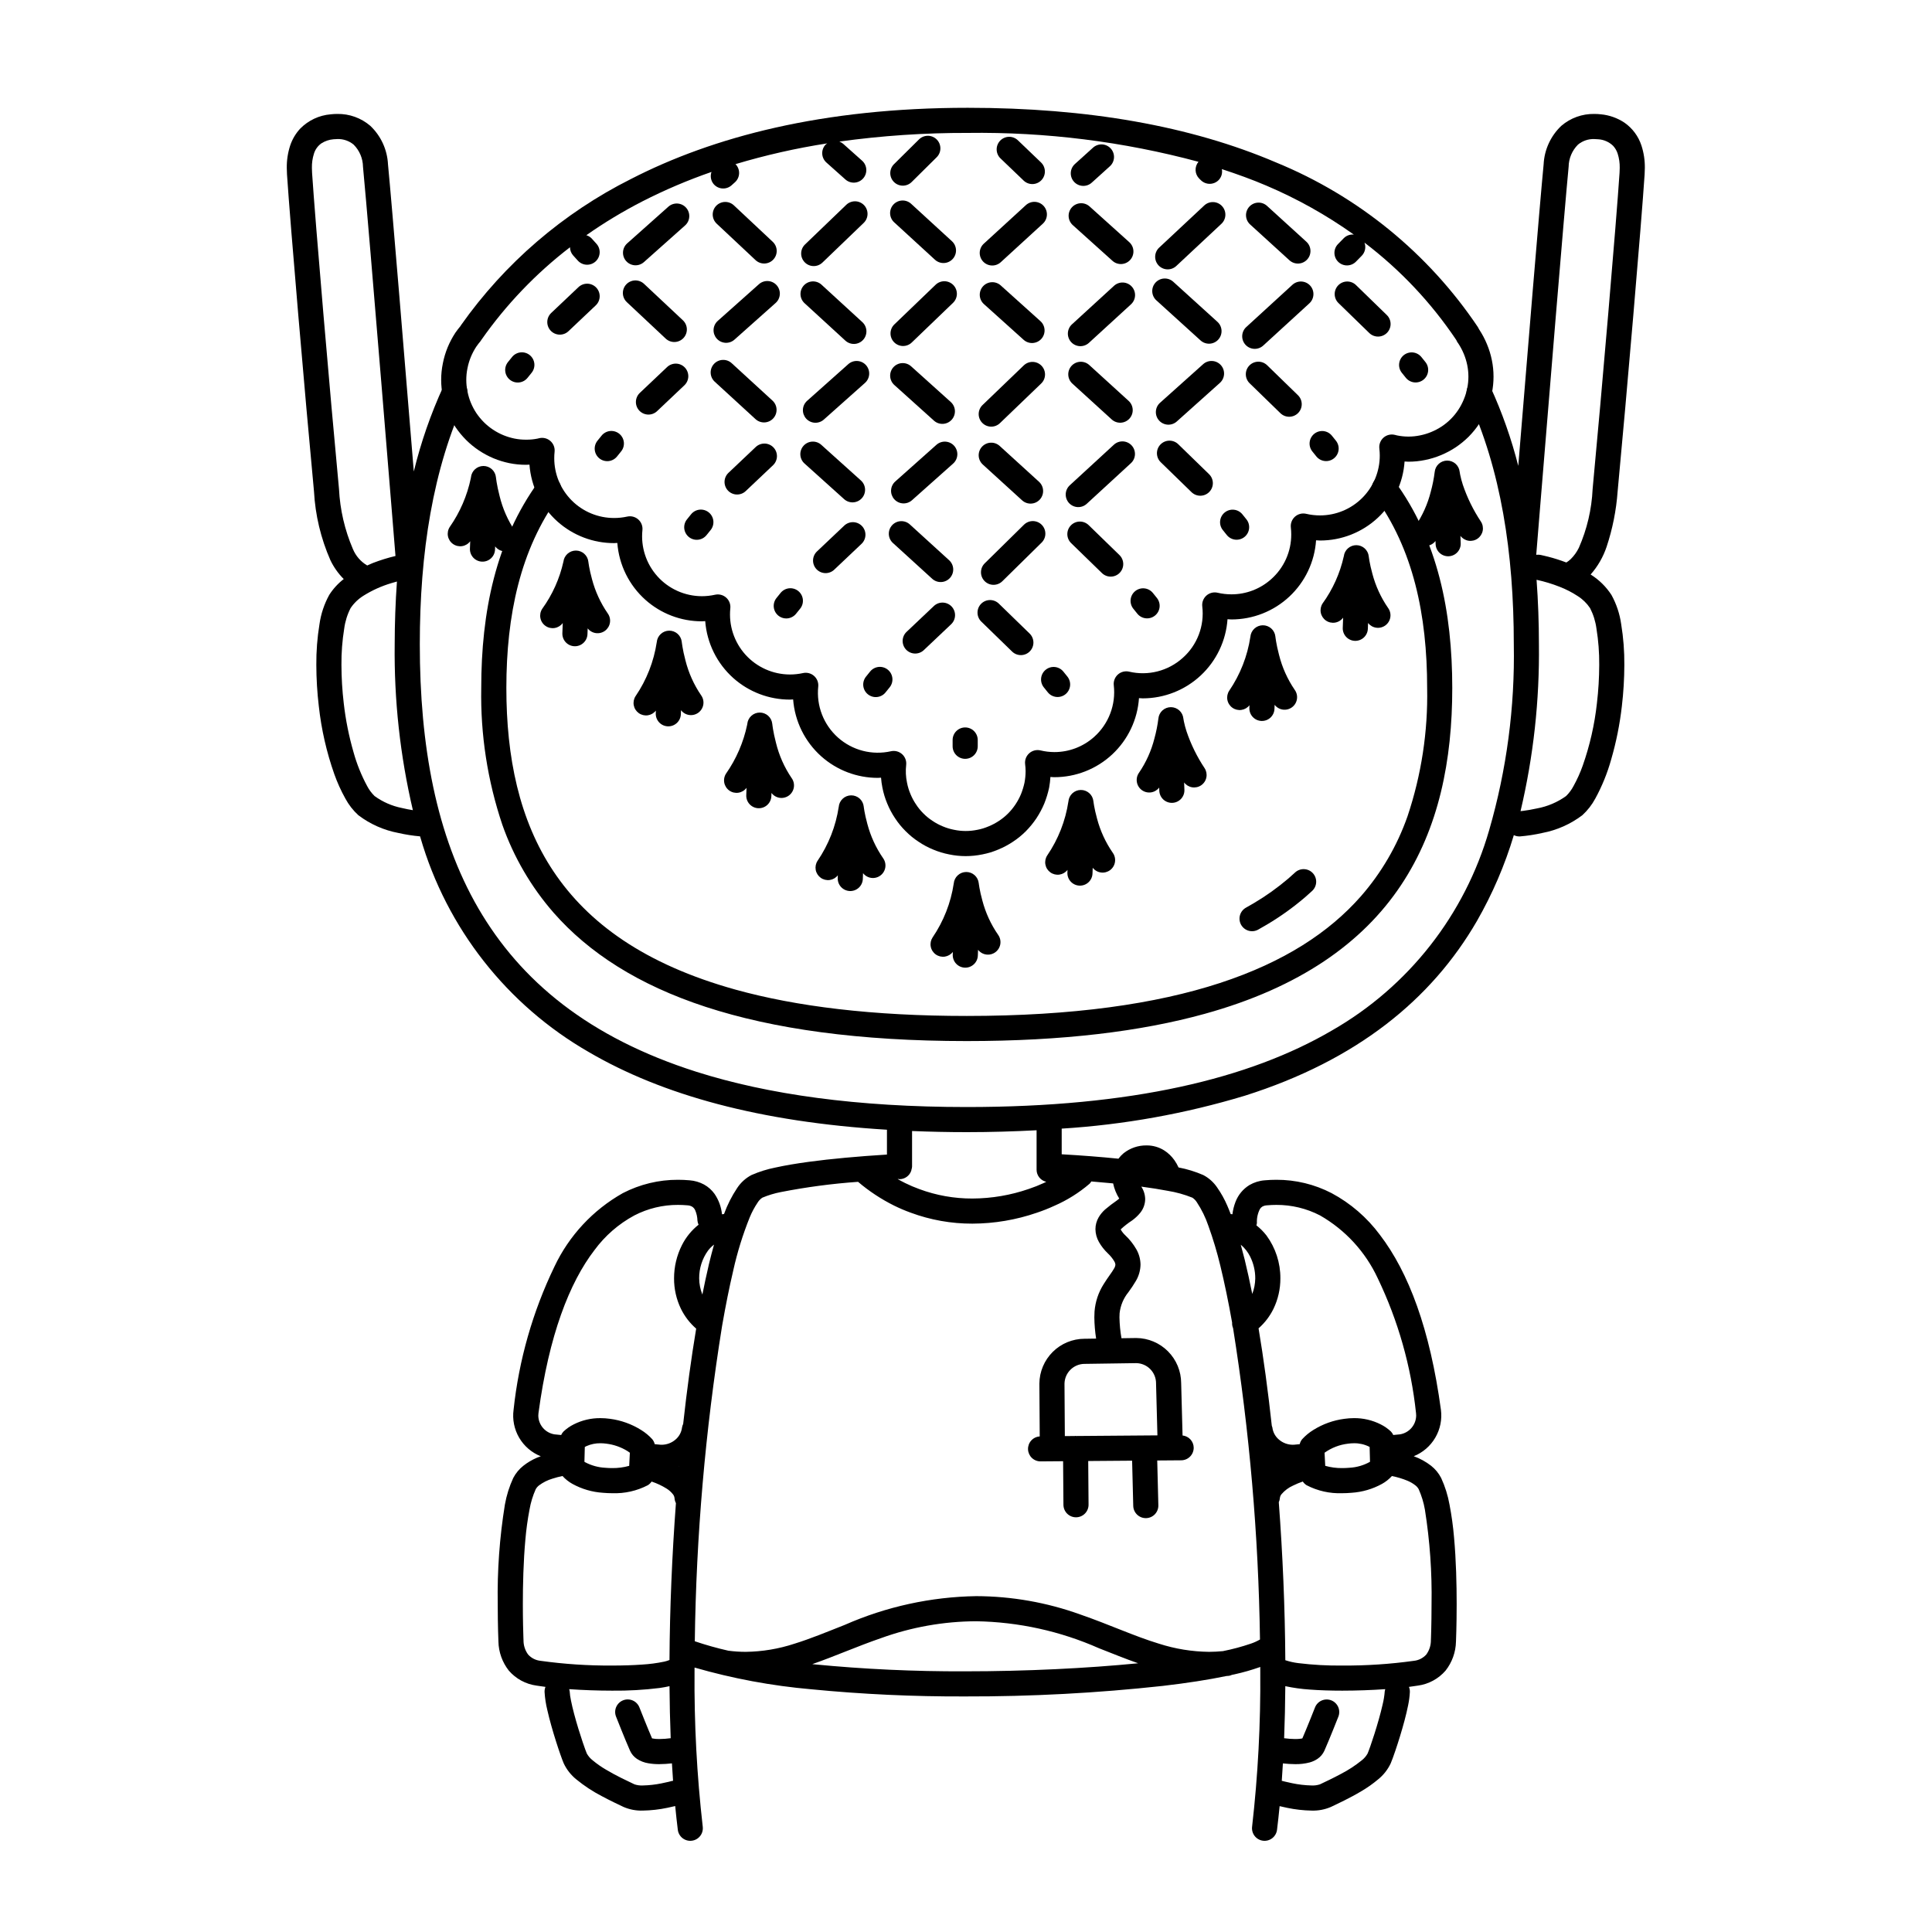 <svg width="200" height="200" viewBox="0 0 200 200" xmlns="http://www.w3.org/2000/svg"><g id="type=lost-connection, mode=dark"><path id="Vector" d="M57.326 94.502C60.943 98.618 66.071 101.949 73.056 104.231C80.044 106.514 88.897 107.77 100.078 107.771C110.017 107.77 118.115 106.778 124.701 104.954C134.573 102.227 141.073 97.573 145.019 91.652C148.969 85.734 150.338 78.673 150.338 71.22C150.339 63.346 148.84 55.889 144.356 49.781C144.152 49.503 143.846 49.317 143.505 49.265C143.164 49.213 142.817 49.298 142.539 49.502C142.261 49.707 142.075 50.013 142.023 50.353C141.971 50.694 142.056 51.042 142.26 51.32V51.32C146.296 56.812 147.738 63.655 147.738 71.22C147.828 75.732 147.14 80.225 145.706 84.504C144.639 87.546 143 90.357 140.877 92.785C137.607 96.503 132.931 99.586 126.292 101.759C119.656 103.93 111.065 105.171 100.078 105.171C90.312 105.171 82.438 104.191 76.149 102.448C66.708 99.824 60.866 95.539 57.299 90.208C53.735 84.874 52.418 78.37 52.418 71.22C52.419 63.686 53.859 56.88 57.849 51.395C58.05 51.116 58.133 50.769 58.078 50.429C58.024 50.09 57.837 49.786 57.559 49.584C57.281 49.382 56.934 49.298 56.595 49.351C56.255 49.404 55.95 49.589 55.747 49.866C51.317 55.96 49.817 63.375 49.818 71.22C49.728 76.031 50.467 80.821 52.002 85.38C53.181 88.732 54.988 91.828 57.326 94.502Z"/><path id="Vector_2" d="M124.557 121.637V121.638H124.559L124.557 121.637Z"/><path id="Vector_3" d="M77.795 121.639L77.8 121.637L77.802 121.636L77.795 121.639Z"/><path id="Vector_4" d="M109.152 124.821L109.147 124.823L109.143 124.825L109.152 124.821Z"/><path id="Vector_5" d="M107.34 125.54L107.335 125.541L107.328 125.544L107.34 125.54Z"/><path id="Vector_6" d="M130.243 96.235C130.551 96.064 130.856 95.889 131.156 95.71C132.535 94.892 133.842 93.957 135.062 92.916L135.065 92.915C135.327 92.689 135.582 92.46 135.829 92.231C135.955 92.115 136.057 91.976 136.129 91.821C136.202 91.665 136.242 91.497 136.25 91.326C136.257 91.155 136.23 90.984 136.17 90.823C136.111 90.662 136.021 90.515 135.904 90.389C135.788 90.264 135.648 90.162 135.492 90.091C135.337 90.019 135.168 89.98 134.997 89.974C134.826 89.967 134.655 89.995 134.495 90.055C134.334 90.115 134.187 90.206 134.062 90.323V90.323C133.835 90.534 133.604 90.741 133.37 90.943C132.262 91.887 131.076 92.735 129.824 93.478L129.823 93.478C129.55 93.641 129.269 93.802 128.982 93.961C128.833 94.044 128.702 94.155 128.595 94.289C128.489 94.422 128.41 94.576 128.363 94.74C128.316 94.904 128.302 95.076 128.321 95.245C128.34 95.415 128.393 95.579 128.475 95.728C128.558 95.877 128.669 96.009 128.803 96.115C128.937 96.222 129.09 96.301 129.254 96.348C129.418 96.395 129.59 96.409 129.759 96.39C129.929 96.371 130.093 96.318 130.243 96.235H130.243Z"/><path id="Vector_7" d="M131.155 95.71L131.154 95.711L131.155 95.71Z"/><path id="Vector_8" d="M53.166 145.937L53.167 145.935V145.934L53.166 145.937Z"/><path id="Vector_9" d="M71.397 122.185L71.397 122.186H71.4L71.397 122.185Z"/><path id="Vector_10" d="M130.918 122.186H130.92L130.921 122.185L130.918 122.186Z"/><path id="Vector_11" d="M124.157 70.055L124.154 70.057L124.152 70.059L124.157 70.055Z"/><path id="Vector_12" d="M104.856 87.141H104.855L104.854 87.142L104.856 87.141Z"/><path id="Vector_13" d="M114.997 78.223L114.996 78.224L114.997 78.223Z"/><path id="Vector_14" d="M133.327 61.893L133.325 61.894L133.324 61.896L133.327 61.893Z"/><path id="Vector_15" d="M147.538 47.616L147.535 47.617L147.531 47.618L147.538 47.616Z"/><path id="Vector_16" d="M149.177 47.113L149.172 47.115L149.168 47.117L149.177 47.113Z"/><path id="Vector_17" d="M101.696 93.23C101.546 92.695 101.45 92.231 101.393 91.909C101.364 91.747 101.345 91.621 101.334 91.538L101.322 91.448L101.319 91.429L101.319 91.429C101.285 91.107 101.131 90.81 100.889 90.595C100.647 90.381 100.334 90.264 100.011 90.268C99.687 90.273 99.377 90.397 99.141 90.618C98.904 90.839 98.758 91.14 98.732 91.462L98.731 91.462C98.429 93.463 97.68 95.37 96.542 97.042C96.358 97.32 96.289 97.659 96.35 97.988C96.41 98.316 96.596 98.608 96.867 98.802C97.139 98.996 97.475 99.078 97.805 99.03C98.135 98.981 98.434 98.807 98.638 98.543L98.628 98.818C98.621 98.989 98.648 99.16 98.707 99.32C98.766 99.481 98.856 99.629 98.972 99.754C99.088 99.88 99.228 99.982 99.383 100.054C99.539 100.125 99.707 100.165 99.878 100.172C100.049 100.178 100.22 100.151 100.381 100.091C100.541 100.031 100.688 99.94 100.813 99.824C100.939 99.707 101.04 99.567 101.11 99.411C101.181 99.255 101.221 99.087 101.226 98.915L101.249 98.322C101.457 98.591 101.763 98.768 102.101 98.813C102.439 98.858 102.78 98.768 103.052 98.564C103.324 98.359 103.505 98.055 103.555 97.718C103.604 97.381 103.52 97.038 103.319 96.763C102.577 95.688 102.028 94.493 101.696 93.23Z"/><path id="Vector_18" d="M113.565 84.738C113.415 84.203 113.319 83.74 113.262 83.417C113.233 83.255 113.214 83.129 113.202 83.046L113.19 82.956L113.188 82.937V82.937C113.153 82.615 113 82.318 112.758 82.104C112.516 81.889 112.202 81.772 111.879 81.777C111.556 81.781 111.245 81.906 111.009 82.126C110.773 82.347 110.627 82.648 110.601 82.971L110.6 82.971C110.298 84.971 109.55 86.878 108.411 88.55C108.227 88.829 108.158 89.168 108.219 89.496C108.279 89.824 108.465 90.116 108.736 90.31C109.007 90.504 109.343 90.586 109.674 90.538C110.004 90.49 110.303 90.316 110.507 90.052L110.497 90.326C110.49 90.497 110.516 90.668 110.575 90.829C110.634 90.99 110.724 91.137 110.841 91.263C110.957 91.389 111.097 91.49 111.252 91.562C111.408 91.633 111.576 91.674 111.747 91.68C111.918 91.686 112.089 91.659 112.249 91.599C112.41 91.54 112.557 91.449 112.682 91.332C112.807 91.215 112.908 91.075 112.979 90.919C113.05 90.763 113.089 90.595 113.095 90.424L113.117 89.83C113.326 90.099 113.632 90.275 113.969 90.32C114.307 90.366 114.649 90.276 114.921 90.072C115.193 89.867 115.373 89.563 115.423 89.226C115.473 88.89 115.389 88.547 115.188 88.272C114.447 87.197 113.897 86.001 113.565 84.738Z"/><path id="Vector_19" d="M124.696 79.515C123.91 78.333 123.282 77.053 122.829 75.708C122.718 75.369 122.626 75.024 122.554 74.674C122.531 74.561 122.518 74.478 122.511 74.429L122.504 74.381L122.504 74.376L122.502 74.377C122.47 74.056 122.32 73.758 122.081 73.542C121.843 73.326 121.532 73.206 121.209 73.206C120.887 73.206 120.576 73.326 120.337 73.542C120.098 73.758 119.948 74.056 119.917 74.377L119.917 74.378C119.83 75.073 119.693 75.76 119.508 76.434C119.19 77.7 118.652 78.9 117.919 79.98C117.718 80.256 117.633 80.6 117.685 80.938C117.736 81.275 117.918 81.579 118.192 81.784C118.466 81.988 118.809 82.076 119.148 82.028C119.486 81.98 119.792 81.801 119.999 81.529L120.011 81.853C120.016 82.024 120.056 82.193 120.126 82.349C120.197 82.504 120.298 82.645 120.423 82.762C120.549 82.879 120.696 82.97 120.856 83.029C121.017 83.089 121.188 83.117 121.359 83.11C121.53 83.104 121.698 83.064 121.854 82.992C122.009 82.92 122.149 82.819 122.266 82.693C122.382 82.567 122.472 82.419 122.531 82.258C122.59 82.098 122.616 81.927 122.609 81.756L122.581 80.998C122.781 81.267 123.079 81.448 123.411 81.501C123.743 81.554 124.083 81.476 124.358 81.283C124.633 81.09 124.822 80.797 124.885 80.467C124.948 80.137 124.88 79.796 124.696 79.515L124.696 79.515Z"/><path id="Vector_20" d="M132.406 67.796C132.256 67.236 132.16 66.749 132.102 66.408C132.073 66.237 132.054 66.103 132.042 66.015L132.03 65.918L132.027 65.897L132.027 65.896C131.994 65.573 131.842 65.275 131.6 65.059C131.359 64.843 131.045 64.725 130.721 64.728C130.397 64.732 130.086 64.856 129.849 65.077C129.612 65.298 129.466 65.599 129.439 65.922L129.438 65.922C129.136 67.923 128.387 69.83 127.249 71.502C127.065 71.781 126.996 72.12 127.057 72.448C127.117 72.776 127.303 73.068 127.574 73.262C127.846 73.457 128.182 73.538 128.512 73.49C128.842 73.442 129.141 73.268 129.345 73.004L129.335 73.278C129.328 73.449 129.354 73.62 129.413 73.781C129.472 73.942 129.562 74.089 129.679 74.215C129.795 74.341 129.935 74.443 130.09 74.514C130.246 74.586 130.414 74.626 130.585 74.633C130.757 74.639 130.927 74.612 131.088 74.552C131.248 74.492 131.395 74.401 131.521 74.284C131.646 74.167 131.747 74.027 131.818 73.871C131.889 73.715 131.928 73.546 131.933 73.375L131.949 72.962C132.156 73.233 132.462 73.411 132.8 73.458C133.138 73.505 133.481 73.416 133.755 73.212C134.028 73.008 134.21 72.704 134.26 72.366C134.311 72.029 134.227 71.685 134.026 71.409C133.277 70.31 132.728 69.086 132.406 67.796Z"/><path id="Vector_21" d="M142.069 59.399C141.92 58.863 141.824 58.4 141.766 58.077C141.738 57.915 141.719 57.789 141.707 57.706L141.695 57.616L141.693 57.597V57.596C141.659 57.279 141.508 56.984 141.271 56.77C141.033 56.556 140.725 56.437 140.405 56.436C140.085 56.435 139.776 56.553 139.537 56.766C139.298 56.978 139.146 57.272 139.111 57.59L139.109 57.589C138.717 59.347 137.97 61.007 136.915 62.466C136.73 62.748 136.663 63.092 136.727 63.423C136.791 63.754 136.983 64.047 137.26 64.239C137.537 64.431 137.879 64.507 138.212 64.451C138.544 64.395 138.842 64.211 139.041 63.939L139.002 64.986C138.994 65.157 139.021 65.328 139.08 65.489C139.139 65.65 139.229 65.797 139.345 65.923C139.461 66.049 139.601 66.15 139.757 66.222C139.912 66.294 140.081 66.334 140.252 66.34C140.423 66.347 140.593 66.319 140.754 66.259C140.914 66.2 141.061 66.109 141.187 65.992C141.312 65.875 141.413 65.735 141.484 65.579C141.555 65.423 141.594 65.255 141.6 65.084L141.622 64.49C141.831 64.76 142.137 64.936 142.474 64.981C142.812 65.026 143.154 64.937 143.426 64.732C143.698 64.527 143.878 64.223 143.928 63.886C143.978 63.55 143.893 63.207 143.692 62.932C142.951 61.857 142.402 60.661 142.069 59.399Z"/><path id="Vector_22" d="M153.299 53.989C152.513 52.807 151.886 51.527 151.432 50.182C151.321 49.843 151.229 49.498 151.157 49.148C151.134 49.035 151.121 48.952 151.114 48.903L151.108 48.855L151.107 48.851L151.105 48.851C151.074 48.53 150.924 48.233 150.685 48.016C150.446 47.8 150.135 47.68 149.813 47.68C149.49 47.68 149.179 47.8 148.941 48.016C148.702 48.233 148.552 48.53 148.52 48.851L148.52 48.852C148.433 49.547 148.297 50.234 148.111 50.908C147.793 52.174 147.256 53.374 146.522 54.454C146.321 54.73 146.237 55.074 146.288 55.412C146.339 55.749 146.522 56.053 146.795 56.257C147.069 56.461 147.413 56.549 147.751 56.502C148.089 56.454 148.395 56.275 148.602 56.004L148.614 56.327C148.62 56.498 148.659 56.667 148.73 56.823C148.801 56.979 148.901 57.119 149.027 57.236C149.152 57.353 149.299 57.444 149.46 57.504C149.62 57.563 149.791 57.591 149.962 57.584C150.133 57.578 150.302 57.538 150.457 57.466C150.613 57.395 150.753 57.293 150.869 57.167C150.985 57.041 151.075 56.893 151.134 56.733C151.193 56.572 151.22 56.401 151.212 56.23L151.184 55.472C151.385 55.741 151.683 55.922 152.015 55.975C152.346 56.028 152.686 55.95 152.961 55.757C153.236 55.564 153.426 55.272 153.489 54.941C153.552 54.611 153.484 54.27 153.299 53.989L153.299 53.989Z"/><path id="Vector_23" d="M89.789 85.296C89.64 84.761 89.544 84.298 89.486 83.975C89.458 83.814 89.439 83.687 89.427 83.604L89.415 83.514L89.413 83.495V83.495C89.378 83.173 89.225 82.876 88.983 82.662C88.74 82.447 88.427 82.331 88.104 82.335C87.78 82.339 87.47 82.464 87.234 82.685C86.997 82.905 86.852 83.206 86.826 83.529L86.825 83.529C86.522 85.529 85.774 87.436 84.635 89.108C84.451 89.387 84.383 89.726 84.443 90.054C84.504 90.382 84.69 90.674 84.961 90.868C85.232 91.063 85.569 91.144 85.899 91.096C86.229 91.048 86.528 90.874 86.732 90.61L86.722 90.884C86.715 91.055 86.741 91.226 86.8 91.387C86.859 91.548 86.949 91.696 87.065 91.822C87.182 91.948 87.322 92.049 87.477 92.121C87.633 92.192 87.801 92.233 87.972 92.239C88.143 92.246 88.314 92.218 88.475 92.158C88.635 92.098 88.782 92.007 88.907 91.891C89.033 91.774 89.134 91.633 89.204 91.477C89.275 91.321 89.315 91.153 89.32 90.982L89.342 90.389C89.551 90.658 89.857 90.834 90.195 90.879C90.532 90.924 90.874 90.834 91.146 90.629C91.418 90.425 91.598 90.121 91.648 89.784C91.698 89.448 91.613 89.105 91.412 88.83C90.671 87.755 90.122 86.559 89.789 85.296Z"/><path id="Vector_24" d="M80.326 76.884C80.175 76.313 80.079 75.813 80.02 75.463C79.991 75.288 79.972 75.15 79.96 75.059L79.948 74.958L79.945 74.936L79.945 74.935C79.913 74.614 79.763 74.317 79.524 74.1C79.285 73.884 78.975 73.764 78.652 73.764C78.33 73.764 78.019 73.884 77.78 74.1C77.541 74.317 77.391 74.614 77.36 74.935L77.358 74.935L77.346 75.024C76.968 76.837 76.226 78.554 75.167 80.073C74.981 80.353 74.913 80.695 74.976 81.026C75.039 81.356 75.228 81.649 75.503 81.842C75.778 82.035 76.118 82.113 76.45 82.06C76.782 82.007 77.08 81.826 77.281 81.556L77.253 82.314C77.246 82.484 77.272 82.655 77.331 82.816C77.39 82.977 77.48 83.124 77.597 83.25C77.713 83.376 77.853 83.478 78.008 83.549C78.164 83.621 78.332 83.661 78.503 83.667C78.674 83.674 78.845 83.646 79.005 83.587C79.166 83.527 79.313 83.436 79.438 83.319C79.563 83.203 79.664 83.062 79.735 82.906C79.806 82.751 79.845 82.582 79.851 82.411L79.863 82.087C80.07 82.361 80.376 82.541 80.715 82.59C81.054 82.638 81.398 82.55 81.673 82.346C81.948 82.141 82.13 81.836 82.181 81.498C82.232 81.159 82.146 80.814 81.944 80.538C81.191 79.426 80.643 78.189 80.326 76.884Z"/><path id="Vector_25" d="M70.955 68.354C70.805 67.794 70.708 67.307 70.651 66.966C70.622 66.796 70.602 66.661 70.591 66.573L70.578 66.476L70.576 66.455L70.576 66.454C70.543 66.132 70.391 65.833 70.149 65.617C69.908 65.401 69.594 65.283 69.27 65.286C68.946 65.29 68.635 65.414 68.398 65.635C68.16 65.856 68.014 66.157 67.988 66.48L67.987 66.48C67.684 68.481 66.936 70.388 65.797 72.061C65.614 72.339 65.545 72.678 65.606 73.006C65.666 73.334 65.852 73.626 66.123 73.82C66.394 74.015 66.731 74.096 67.061 74.048C67.391 74 67.69 73.826 67.894 73.562L67.884 73.836C67.877 74.007 67.903 74.178 67.962 74.338C68.021 74.499 68.112 74.647 68.228 74.773C68.344 74.898 68.484 75 68.639 75.072C68.795 75.143 68.963 75.183 69.134 75.19C69.305 75.196 69.476 75.169 69.636 75.109C69.797 75.049 69.944 74.958 70.069 74.842C70.194 74.725 70.295 74.585 70.366 74.429C70.437 74.273 70.477 74.105 70.482 73.933L70.498 73.52C70.705 73.791 71.011 73.969 71.349 74.016C71.687 74.063 72.03 73.974 72.303 73.77C72.576 73.566 72.758 73.262 72.809 72.924C72.86 72.587 72.775 72.243 72.574 71.968C71.825 70.868 71.277 69.644 70.955 68.354Z"/><path id="Vector_26" d="M61.284 59.957C61.135 59.421 61.039 58.958 60.981 58.635C60.953 58.473 60.933 58.347 60.922 58.264L60.91 58.174L60.907 58.155V58.155C60.873 57.837 60.723 57.542 60.485 57.328C60.248 57.114 59.939 56.995 59.62 56.994C59.3 56.993 58.991 57.111 58.752 57.324C58.513 57.536 58.361 57.83 58.325 58.148L58.323 58.148C57.931 59.905 57.185 61.565 56.13 63.024C55.945 63.306 55.877 63.65 55.942 63.981C56.006 64.312 56.197 64.605 56.475 64.797C56.752 64.99 57.094 65.066 57.426 65.009C57.759 64.953 58.057 64.769 58.256 64.497L58.216 65.544C58.209 65.716 58.236 65.886 58.295 66.047C58.354 66.208 58.444 66.355 58.56 66.481C58.676 66.607 58.816 66.709 58.972 66.78C59.127 66.852 59.295 66.892 59.466 66.898C59.638 66.905 59.808 66.877 59.969 66.817C60.129 66.758 60.276 66.667 60.401 66.55C60.527 66.433 60.628 66.293 60.699 66.137C60.77 65.981 60.809 65.813 60.815 65.642L60.837 65.049C61.045 65.318 61.352 65.494 61.689 65.539C62.027 65.585 62.368 65.495 62.641 65.29C62.913 65.085 63.093 64.782 63.143 64.445C63.193 64.108 63.108 63.765 62.907 63.49C62.166 62.415 61.617 61.219 61.284 59.957Z"/><path id="Vector_27" d="M51.72 51.358C51.57 50.787 51.473 50.287 51.415 49.937C51.386 49.762 51.367 49.624 51.355 49.533L51.342 49.432L51.34 49.41L51.34 49.409C51.308 49.088 51.158 48.791 50.919 48.574C50.68 48.358 50.369 48.238 50.047 48.238C49.724 48.238 49.414 48.358 49.175 48.574C48.936 48.791 48.786 49.088 48.754 49.409L48.752 49.409L48.74 49.498C48.362 51.311 47.621 53.028 46.561 54.547C46.376 54.827 46.308 55.169 46.37 55.5C46.433 55.83 46.622 56.123 46.898 56.316C47.173 56.509 47.513 56.587 47.845 56.534C48.177 56.481 48.475 56.3 48.676 56.03L48.647 56.788C48.64 56.959 48.667 57.129 48.726 57.29C48.785 57.451 48.875 57.598 48.991 57.724C49.107 57.85 49.247 57.952 49.403 58.023C49.558 58.095 49.726 58.135 49.898 58.141C50.069 58.148 50.239 58.12 50.4 58.061C50.56 58.001 50.707 57.91 50.833 57.793C50.958 57.677 51.059 57.536 51.13 57.38C51.2 57.224 51.24 57.056 51.246 56.885L51.258 56.561C51.464 56.834 51.77 57.015 52.109 57.064C52.448 57.112 52.793 57.025 53.068 56.82C53.342 56.615 53.525 56.31 53.576 55.972C53.626 55.633 53.541 55.288 53.338 55.012C52.585 53.9 52.037 52.663 51.72 51.358Z"/><path id="Vector_28" d="M53.004 36.963L52.591 37.475C52.482 37.608 52.401 37.761 52.352 37.925C52.302 38.09 52.286 38.262 52.304 38.433C52.321 38.603 52.373 38.769 52.455 38.919C52.536 39.07 52.647 39.203 52.781 39.311C52.914 39.418 53.068 39.498 53.232 39.547C53.397 39.595 53.57 39.61 53.74 39.591C53.91 39.572 54.075 39.52 54.226 39.437C54.376 39.354 54.508 39.242 54.615 39.108L55.028 38.595C55.136 38.463 55.218 38.31 55.267 38.145C55.316 37.981 55.333 37.809 55.315 37.638C55.297 37.468 55.246 37.302 55.164 37.151C55.082 37.001 54.971 36.868 54.838 36.76C54.704 36.652 54.551 36.572 54.386 36.524C54.222 36.476 54.049 36.461 53.879 36.48C53.708 36.499 53.543 36.551 53.393 36.634C53.243 36.717 53.111 36.829 53.004 36.963Z"/><path id="Vector_29" d="M62.27 45.104L61.856 45.616C61.748 45.749 61.667 45.902 61.617 46.066C61.568 46.23 61.552 46.403 61.569 46.573C61.587 46.744 61.638 46.909 61.72 47.06C61.802 47.211 61.913 47.344 62.046 47.451C62.18 47.559 62.333 47.639 62.498 47.687C62.663 47.735 62.835 47.75 63.006 47.731C63.176 47.713 63.341 47.66 63.491 47.577C63.641 47.494 63.774 47.382 63.88 47.248L64.293 46.736C64.402 46.603 64.483 46.45 64.533 46.286C64.582 46.122 64.598 45.949 64.581 45.779C64.563 45.608 64.512 45.443 64.43 45.292C64.348 45.141 64.237 45.008 64.103 44.901C63.97 44.793 63.816 44.713 63.652 44.665C63.487 44.617 63.315 44.602 63.144 44.62C62.974 44.639 62.809 44.692 62.659 44.775C62.508 44.858 62.376 44.969 62.27 45.104Z"/><path id="Vector_30" d="M71.535 53.244L71.122 53.757C71.013 53.889 70.932 54.042 70.883 54.206C70.834 54.371 70.817 54.543 70.835 54.714C70.853 54.884 70.904 55.05 70.986 55.2C71.068 55.351 71.178 55.484 71.312 55.592C71.445 55.7 71.599 55.78 71.764 55.828C71.928 55.876 72.101 55.891 72.271 55.872C72.442 55.853 72.607 55.801 72.757 55.718C72.907 55.635 73.039 55.523 73.146 55.389L73.559 54.877C73.668 54.744 73.749 54.591 73.798 54.427C73.847 54.262 73.864 54.09 73.846 53.919C73.828 53.749 73.777 53.583 73.695 53.433C73.614 53.282 73.503 53.149 73.369 53.041C73.236 52.934 73.082 52.853 72.918 52.805C72.753 52.757 72.58 52.742 72.41 52.761C72.239 52.78 72.074 52.832 71.924 52.915C71.774 52.998 71.642 53.11 71.535 53.244Z"/><path id="Vector_31" d="M80.801 61.385L80.388 61.897C80.279 62.03 80.198 62.183 80.149 62.347C80.099 62.511 80.083 62.684 80.101 62.854C80.118 63.025 80.169 63.19 80.251 63.341C80.333 63.492 80.444 63.625 80.578 63.733C80.711 63.84 80.865 63.92 81.029 63.968C81.194 64.017 81.366 64.032 81.537 64.013C81.707 63.994 81.872 63.941 82.022 63.858C82.173 63.776 82.305 63.664 82.412 63.529L82.825 63.017C82.933 62.885 83.014 62.731 83.064 62.567C83.113 62.403 83.129 62.231 83.112 62.06C83.094 61.889 83.043 61.724 82.961 61.573C82.879 61.423 82.768 61.289 82.635 61.182C82.501 61.074 82.348 60.994 82.183 60.946C82.019 60.898 81.846 60.883 81.675 60.902C81.505 60.921 81.34 60.973 81.19 61.056C81.04 61.139 80.907 61.251 80.801 61.385Z"/><path id="Vector_32" d="M90.067 69.526L89.654 70.038C89.546 70.171 89.464 70.324 89.415 70.488C89.365 70.652 89.349 70.825 89.366 70.996C89.384 71.166 89.435 71.332 89.517 71.483C89.599 71.633 89.71 71.767 89.843 71.874C89.977 71.982 90.13 72.062 90.295 72.11C90.46 72.159 90.633 72.174 90.803 72.154C90.974 72.135 91.139 72.083 91.289 72C91.439 71.917 91.572 71.805 91.678 71.67L92.091 71.158C92.2 71.025 92.281 70.872 92.33 70.708C92.38 70.544 92.396 70.371 92.378 70.201C92.361 70.03 92.309 69.865 92.228 69.714C92.146 69.563 92.035 69.43 91.901 69.323C91.768 69.215 91.614 69.135 91.45 69.087C91.285 69.038 91.112 69.023 90.942 69.042C90.772 69.061 90.607 69.114 90.456 69.197C90.306 69.279 90.174 69.391 90.067 69.526L90.067 69.526Z"/><path id="Vector_33" d="M147.145 36.964C147.038 36.831 146.906 36.721 146.756 36.639C146.606 36.557 146.442 36.505 146.272 36.487C146.102 36.468 145.931 36.484 145.767 36.532C145.603 36.58 145.45 36.659 145.317 36.766C145.184 36.873 145.073 37.005 144.992 37.155C144.91 37.305 144.858 37.469 144.84 37.639C144.821 37.809 144.836 37.981 144.884 38.145C144.932 38.308 145.012 38.461 145.119 38.594L145.531 39.106C145.638 39.239 145.77 39.35 145.92 39.432C146.07 39.514 146.234 39.566 146.404 39.584C146.574 39.602 146.746 39.587 146.909 39.539C147.073 39.491 147.226 39.411 147.359 39.304C147.492 39.197 147.603 39.065 147.685 38.915C147.767 38.766 147.818 38.601 147.837 38.431C147.855 38.262 147.84 38.09 147.792 37.926C147.744 37.762 147.664 37.61 147.557 37.477L147.145 36.964Z"/><path id="Vector_34" d="M137.879 45.105C137.772 44.972 137.64 44.861 137.49 44.779C137.341 44.697 137.176 44.646 137.006 44.627C136.837 44.609 136.665 44.624 136.501 44.672C136.337 44.72 136.185 44.8 136.051 44.907C135.918 45.014 135.808 45.146 135.726 45.296C135.644 45.446 135.592 45.61 135.574 45.78C135.556 45.95 135.571 46.121 135.619 46.285C135.667 46.449 135.747 46.602 135.854 46.735L136.266 47.247C136.373 47.38 136.505 47.491 136.655 47.573C136.804 47.654 136.969 47.706 137.139 47.724C137.308 47.743 137.48 47.728 137.644 47.68C137.808 47.632 137.96 47.552 138.093 47.445C138.226 47.338 138.337 47.206 138.419 47.056C138.501 46.906 138.553 46.742 138.571 46.572C138.589 46.402 138.574 46.231 138.526 46.067C138.478 45.903 138.398 45.75 138.291 45.617L137.879 45.105Z"/><path id="Vector_35" d="M128.614 53.246C128.398 52.977 128.084 52.805 127.741 52.768C127.398 52.731 127.055 52.831 126.786 53.048C126.517 53.264 126.345 53.578 126.308 53.92C126.271 54.263 126.372 54.607 126.588 54.875L127 55.388C127.107 55.521 127.239 55.631 127.389 55.713C127.539 55.795 127.703 55.847 127.873 55.865C128.043 55.883 128.214 55.868 128.378 55.82C128.542 55.772 128.695 55.693 128.828 55.586C128.961 55.479 129.071 55.346 129.153 55.197C129.235 55.047 129.287 54.882 129.305 54.713C129.324 54.543 129.308 54.371 129.261 54.207C129.213 54.044 129.133 53.891 129.026 53.758L128.614 53.246Z"/><path id="Vector_36" d="M119.348 61.386C119.241 61.253 119.109 61.143 118.959 61.061C118.809 60.979 118.645 60.927 118.475 60.909C118.305 60.89 118.134 60.906 117.97 60.953C117.806 61.002 117.653 61.081 117.52 61.188C117.387 61.295 117.277 61.427 117.195 61.577C117.113 61.727 117.061 61.891 117.043 62.061C117.024 62.231 117.04 62.403 117.088 62.566C117.135 62.73 117.215 62.883 117.322 63.016L117.734 63.528C117.951 63.797 118.265 63.969 118.607 64.006C118.95 64.043 119.294 63.942 119.562 63.726C119.831 63.51 120.003 63.196 120.04 62.853C120.077 62.511 119.976 62.167 119.76 61.898L119.348 61.386Z"/><path id="Vector_37" d="M110.082 69.527C109.866 69.258 109.552 69.086 109.21 69.049C108.867 69.012 108.523 69.113 108.255 69.329C107.986 69.545 107.814 69.859 107.777 70.202C107.74 70.544 107.841 70.888 108.057 71.157L108.469 71.669C108.685 71.938 108.999 72.109 109.342 72.146C109.684 72.183 110.028 72.083 110.297 71.867C110.565 71.651 110.737 71.337 110.774 70.994C110.811 70.651 110.711 70.308 110.495 70.039L110.082 69.527Z"/><path id="Vector_38" d="M99.915 75.304C99.57 75.304 99.24 75.441 98.996 75.685C98.752 75.929 98.615 76.26 98.615 76.604V77.254C98.615 77.599 98.752 77.93 98.996 78.174C99.24 78.417 99.57 78.554 99.915 78.554C100.26 78.554 100.591 78.417 100.834 78.174C101.078 77.93 101.215 77.599 101.215 77.254V76.604C101.215 76.26 101.078 75.929 100.834 75.685C100.591 75.441 100.26 75.304 99.915 75.304Z"/><path id="Vector_39" d="M98.338 59.83C98.453 59.704 98.542 59.556 98.6 59.396C98.658 59.235 98.684 59.065 98.676 58.894C98.668 58.724 98.626 58.556 98.554 58.402C98.481 58.247 98.379 58.108 98.252 57.993L94.191 54.293C94.064 54.177 93.917 54.087 93.756 54.028C93.595 53.97 93.424 53.943 93.253 53.951C93.082 53.958 92.914 53.999 92.758 54.072C92.603 54.145 92.464 54.247 92.349 54.374C92.233 54.501 92.144 54.649 92.086 54.81C92.028 54.971 92.003 55.142 92.011 55.314C92.02 55.485 92.062 55.653 92.135 55.807C92.209 55.962 92.312 56.101 92.44 56.215L96.502 59.916C96.757 60.148 97.093 60.269 97.438 60.253C97.782 60.237 98.106 60.085 98.338 59.83Z"/><path id="Vector_40" d="M103.398 62.485C103.151 62.245 102.818 62.112 102.473 62.117C102.128 62.122 101.8 62.264 101.559 62.511C101.319 62.758 101.187 63.09 101.192 63.435C101.196 63.78 101.338 64.109 101.585 64.349L104.773 67.449C104.895 67.568 105.04 67.662 105.199 67.725C105.357 67.788 105.527 67.819 105.698 67.817C105.868 67.814 106.037 67.779 106.194 67.711C106.35 67.644 106.492 67.546 106.611 67.423C106.73 67.301 106.824 67.156 106.887 66.998C106.95 66.839 106.982 66.67 106.979 66.499C106.977 66.328 106.941 66.16 106.873 66.003C106.806 65.846 106.708 65.704 106.586 65.585L103.398 62.485Z"/><path id="Vector_41" d="M94.407 51.784L98.669 47.988C98.927 47.758 99.082 47.436 99.102 47.092C99.122 46.748 99.004 46.41 98.775 46.152C98.546 45.895 98.224 45.739 97.879 45.719C97.535 45.699 97.197 45.817 96.94 46.046L92.678 49.842C92.55 49.956 92.446 50.093 92.372 50.247C92.297 50.401 92.254 50.567 92.244 50.738C92.234 50.908 92.258 51.079 92.314 51.24C92.371 51.401 92.458 51.55 92.571 51.678C92.685 51.805 92.823 51.909 92.976 51.983C93.13 52.058 93.297 52.101 93.467 52.111C93.638 52.121 93.808 52.097 93.969 52.041C94.131 51.985 94.279 51.897 94.407 51.784Z"/><path id="Vector_42" d="M103.517 43.801L107.779 39.704C107.903 39.586 108.002 39.445 108.071 39.288C108.14 39.132 108.177 38.963 108.181 38.792C108.185 38.621 108.154 38.451 108.092 38.291C108.03 38.132 107.937 37.986 107.818 37.863C107.7 37.74 107.558 37.641 107.401 37.573C107.245 37.504 107.076 37.467 106.905 37.464C106.734 37.461 106.564 37.492 106.404 37.554C106.245 37.617 106.1 37.711 105.977 37.83L101.715 41.926C101.591 42.044 101.492 42.186 101.423 42.342C101.354 42.499 101.316 42.667 101.313 42.838C101.309 43.01 101.339 43.18 101.401 43.339C101.464 43.498 101.557 43.644 101.675 43.767C101.794 43.891 101.936 43.989 102.092 44.058C102.249 44.126 102.418 44.163 102.589 44.166C102.76 44.169 102.93 44.139 103.089 44.076C103.248 44.013 103.394 43.92 103.517 43.801L103.517 43.801Z"/><path id="Vector_43" d="M112.72 35.497L117.083 31.501C117.336 31.267 117.486 30.944 117.5 30.6C117.515 30.256 117.392 29.921 117.16 29.667C116.928 29.413 116.604 29.262 116.261 29.246C115.917 29.231 115.581 29.352 115.327 29.583L110.964 33.579C110.711 33.813 110.561 34.137 110.546 34.48C110.532 34.824 110.654 35.16 110.886 35.413C111.119 35.667 111.442 35.818 111.786 35.834C112.129 35.849 112.465 35.728 112.72 35.497Z"/><path id="Vector_44" d="M121.767 27.537L126.442 23.166C126.693 22.931 126.84 22.605 126.851 22.261C126.862 21.917 126.736 21.583 126.501 21.332C126.266 21.08 125.941 20.932 125.597 20.92C125.253 20.908 124.919 21.033 124.667 21.267L119.991 25.638C119.741 25.874 119.594 26.2 119.583 26.543C119.572 26.887 119.697 27.222 119.932 27.473C120.167 27.724 120.492 27.872 120.836 27.884C121.18 27.896 121.515 27.772 121.767 27.537Z"/><path id="Vector_45" d="M87.815 37.696L83.553 41.492C83.425 41.606 83.321 41.743 83.247 41.897C83.172 42.05 83.129 42.217 83.119 42.388C83.109 42.558 83.133 42.729 83.189 42.89C83.246 43.051 83.333 43.2 83.446 43.328C83.56 43.455 83.698 43.559 83.851 43.633C84.005 43.708 84.172 43.751 84.342 43.761C84.513 43.771 84.683 43.747 84.844 43.691C85.006 43.635 85.154 43.547 85.282 43.434L89.544 39.638C89.802 39.408 89.957 39.086 89.977 38.742C89.997 38.398 89.879 38.06 89.65 37.802C89.421 37.545 89.099 37.389 88.754 37.369C88.41 37.349 88.072 37.467 87.815 37.696Z"/><path id="Vector_46" d="M96.852 29.48L92.59 33.576C92.466 33.694 92.366 33.835 92.297 33.992C92.227 34.149 92.19 34.318 92.186 34.489C92.182 34.66 92.212 34.83 92.274 34.99C92.336 35.15 92.43 35.295 92.548 35.419C92.667 35.542 92.809 35.641 92.966 35.71C93.123 35.778 93.292 35.815 93.463 35.818C93.635 35.821 93.805 35.79 93.964 35.727C94.123 35.664 94.268 35.57 94.391 35.45L98.653 31.354C98.777 31.236 98.876 31.095 98.945 30.938C99.014 30.782 99.052 30.613 99.056 30.442C99.059 30.271 99.029 30.101 98.967 29.941C98.905 29.782 98.812 29.636 98.693 29.513C98.575 29.39 98.433 29.291 98.276 29.223C98.119 29.154 97.951 29.117 97.779 29.114C97.608 29.111 97.438 29.142 97.279 29.204C97.12 29.267 96.975 29.361 96.852 29.48H96.852Z"/><path id="Vector_47" d="M103.595 27.147L107.958 23.151C108.211 22.917 108.361 22.593 108.375 22.25C108.39 21.906 108.267 21.57 108.035 21.317C107.803 21.063 107.479 20.912 107.136 20.896C106.792 20.881 106.456 21.002 106.202 21.233L101.839 25.229C101.586 25.462 101.436 25.787 101.421 26.13C101.407 26.474 101.529 26.809 101.761 27.063C101.994 27.317 102.317 27.468 102.661 27.484C103.004 27.499 103.34 27.378 103.595 27.147Z"/><path id="Vector_48" d="M113.024 18.902L114.887 17.219C115.015 17.105 115.12 16.967 115.194 16.812C115.268 16.657 115.312 16.49 115.321 16.319C115.33 16.147 115.306 15.976 115.248 15.814C115.191 15.652 115.102 15.504 114.987 15.376C114.872 15.249 114.733 15.146 114.578 15.072C114.423 14.999 114.255 14.957 114.084 14.949C113.912 14.941 113.741 14.967 113.58 15.026C113.419 15.084 113.271 15.174 113.144 15.29L111.281 16.973C111.153 17.087 111.049 17.225 110.974 17.38C110.9 17.534 110.857 17.702 110.848 17.873C110.838 18.045 110.863 18.216 110.92 18.378C110.977 18.539 111.066 18.688 111.181 18.815C111.296 18.943 111.435 19.046 111.59 19.119C111.745 19.193 111.913 19.234 112.085 19.242C112.256 19.25 112.427 19.225 112.589 19.166C112.75 19.108 112.898 19.018 113.024 18.902L113.024 18.902Z"/><path id="Vector_49" d="M78.565 29.421L74.303 33.217C74.175 33.331 74.071 33.468 73.997 33.622C73.922 33.776 73.879 33.942 73.869 34.113C73.859 34.283 73.883 34.454 73.939 34.615C73.996 34.776 74.083 34.925 74.196 35.053C74.31 35.18 74.448 35.284 74.601 35.358C74.755 35.433 74.922 35.476 75.092 35.486C75.263 35.496 75.433 35.472 75.594 35.416C75.756 35.36 75.904 35.272 76.032 35.159L80.294 31.363C80.552 31.134 80.707 30.811 80.727 30.467C80.747 30.123 80.629 29.785 80.4 29.527C80.171 29.27 79.849 29.114 79.504 29.094C79.16 29.074 78.822 29.192 78.565 29.421Z"/><path id="Vector_50" d="M85.143 27.176L89.405 23.079C89.529 22.961 89.628 22.82 89.697 22.663C89.766 22.507 89.803 22.338 89.807 22.167C89.811 21.996 89.781 21.826 89.718 21.666C89.656 21.507 89.563 21.361 89.445 21.238C89.326 21.115 89.184 21.016 89.027 20.948C88.871 20.879 88.702 20.842 88.531 20.839C88.36 20.836 88.19 20.867 88.031 20.93C87.871 20.992 87.726 21.086 87.603 21.205L83.341 25.301C83.217 25.419 83.117 25.56 83.047 25.717C82.978 25.874 82.94 26.043 82.936 26.214C82.932 26.386 82.962 26.556 83.024 26.716C83.086 26.876 83.18 27.021 83.298 27.145C83.417 27.269 83.559 27.368 83.716 27.436C83.874 27.505 84.043 27.541 84.214 27.544C84.385 27.547 84.556 27.516 84.715 27.453C84.874 27.389 85.02 27.295 85.143 27.176Z"/><path id="Vector_51" d="M94.381 18.837L96.957 16.286C97.079 16.167 97.177 16.024 97.244 15.866C97.312 15.708 97.347 15.539 97.348 15.367C97.35 15.196 97.317 15.026 97.253 14.867C97.188 14.708 97.093 14.563 96.972 14.441C96.851 14.32 96.708 14.223 96.55 14.157C96.391 14.091 96.222 14.056 96.05 14.056C95.879 14.056 95.709 14.09 95.55 14.155C95.392 14.221 95.248 14.318 95.127 14.439L92.552 16.989C92.429 17.109 92.332 17.252 92.264 17.41C92.197 17.568 92.162 17.737 92.16 17.909C92.159 18.08 92.191 18.25 92.256 18.409C92.32 18.568 92.416 18.712 92.537 18.834C92.657 18.956 92.801 19.053 92.959 19.119C93.117 19.185 93.287 19.219 93.458 19.22C93.63 19.22 93.8 19.186 93.958 19.12C94.117 19.055 94.26 18.958 94.381 18.837Z"/><path id="Vector_52" d="M66.657 27.134L70.919 23.338C71.046 23.224 71.15 23.087 71.225 22.933C71.299 22.779 71.342 22.613 71.352 22.442C71.362 22.272 71.338 22.101 71.282 21.94C71.226 21.779 71.139 21.63 71.025 21.503C70.912 21.375 70.774 21.271 70.62 21.197C70.467 21.122 70.3 21.079 70.129 21.069C69.959 21.059 69.788 21.083 69.627 21.139C69.466 21.195 69.317 21.283 69.19 21.396L64.928 25.192C64.67 25.422 64.514 25.744 64.494 26.088C64.474 26.432 64.592 26.77 64.821 27.028C65.051 27.285 65.373 27.441 65.717 27.461C66.061 27.481 66.399 27.363 66.657 27.134Z"/><path id="Vector_53" d="M107.843 54.33C107.723 54.209 107.581 54.112 107.423 54.045C107.266 53.979 107.097 53.944 106.927 53.942C106.756 53.941 106.587 53.973 106.428 54.037C106.27 54.101 106.126 54.196 106.004 54.315L101.942 58.312C101.82 58.431 101.722 58.574 101.655 58.731C101.588 58.888 101.553 59.057 101.551 59.228C101.549 59.4 101.581 59.569 101.645 59.728C101.709 59.887 101.804 60.031 101.924 60.153C102.044 60.275 102.187 60.372 102.345 60.439C102.502 60.505 102.671 60.54 102.842 60.541C103.013 60.542 103.183 60.51 103.342 60.445C103.5 60.381 103.644 60.285 103.766 60.165L107.828 56.169C107.949 56.049 108.046 55.907 108.113 55.749C108.18 55.592 108.215 55.423 108.216 55.253C108.217 55.082 108.185 54.913 108.121 54.755C108.057 54.596 107.962 54.452 107.843 54.33Z"/><path id="Vector_54" d="M117.148 46.112C116.915 45.858 116.59 45.708 116.246 45.693C115.901 45.679 115.565 45.802 115.311 46.035L110.749 50.231C110.622 50.346 110.519 50.486 110.446 50.641C110.373 50.796 110.331 50.964 110.324 51.135C110.316 51.307 110.342 51.478 110.401 51.639C110.459 51.8 110.549 51.948 110.665 52.075C110.782 52.201 110.922 52.303 111.077 52.375C111.233 52.447 111.401 52.487 111.573 52.494C111.744 52.5 111.915 52.473 112.076 52.413C112.237 52.353 112.384 52.262 112.509 52.145L117.071 47.949C117.197 47.833 117.299 47.694 117.371 47.539C117.443 47.385 117.483 47.217 117.49 47.046C117.497 46.876 117.471 46.706 117.412 46.545C117.354 46.385 117.264 46.238 117.148 46.112Z"/><path id="Vector_55" d="M126.385 37.8C126.155 37.543 125.832 37.388 125.488 37.369C125.143 37.35 124.806 37.468 124.549 37.699L120.087 41.695C119.83 41.925 119.675 42.247 119.656 42.592C119.637 42.936 119.756 43.273 119.986 43.53C120.216 43.787 120.539 43.942 120.883 43.961C121.227 43.98 121.565 43.861 121.822 43.631L126.284 39.635C126.54 39.405 126.695 39.083 126.714 38.738C126.733 38.394 126.615 38.056 126.385 37.8Z"/><path id="Vector_56" d="M135.626 29.564C135.393 29.31 135.068 29.158 134.724 29.143C134.38 29.128 134.043 29.25 133.789 29.483L129.014 33.854C128.76 34.087 128.608 34.411 128.593 34.756C128.578 35.1 128.7 35.436 128.933 35.691C129.166 35.945 129.49 36.096 129.834 36.112C130.179 36.127 130.515 36.005 130.77 35.772L135.545 31.401C135.799 31.168 135.95 30.844 135.965 30.499C135.981 30.155 135.858 29.818 135.626 29.564Z"/><path id="Vector_57" d="M89.235 54.461C89.118 54.337 88.977 54.237 88.821 54.167C88.665 54.098 88.497 54.06 88.327 54.055C88.156 54.05 87.986 54.079 87.827 54.14C87.667 54.201 87.521 54.293 87.397 54.41L84.572 57.085C84.448 57.203 84.349 57.343 84.279 57.499C84.209 57.655 84.171 57.823 84.166 57.994C84.162 58.164 84.191 58.334 84.252 58.494C84.313 58.653 84.405 58.799 84.522 58.923C84.639 59.047 84.78 59.147 84.936 59.216C85.092 59.286 85.26 59.324 85.43 59.329C85.601 59.333 85.771 59.304 85.93 59.243C86.09 59.182 86.236 59.091 86.36 58.973L89.185 56.298C89.435 56.061 89.581 55.735 89.591 55.39C89.6 55.045 89.472 54.711 89.235 54.461Z"/><path id="Vector_58" d="M98.511 62.786C98.393 62.662 98.253 62.562 98.097 62.493C97.941 62.423 97.773 62.385 97.602 62.38C97.431 62.376 97.262 62.404 97.102 62.465C96.943 62.526 96.797 62.618 96.673 62.736L93.848 65.41C93.724 65.528 93.624 65.668 93.554 65.824C93.485 65.98 93.447 66.148 93.442 66.319C93.437 66.49 93.466 66.659 93.527 66.819C93.588 66.978 93.68 67.124 93.797 67.248C93.915 67.372 94.055 67.472 94.211 67.541C94.367 67.611 94.535 67.649 94.706 67.654C94.877 67.659 95.046 67.63 95.206 67.569C95.365 67.508 95.511 67.416 95.635 67.298L98.46 64.624C98.711 64.387 98.857 64.06 98.866 63.715C98.876 63.37 98.748 63.036 98.511 62.786Z"/><path id="Vector_59" d="M80.048 43.308C80.163 43.182 80.253 43.035 80.311 42.875C80.37 42.714 80.396 42.544 80.389 42.373C80.382 42.203 80.341 42.035 80.269 41.881C80.196 41.726 80.095 41.587 79.969 41.472L75.744 37.597C75.49 37.364 75.154 37.242 74.81 37.257C74.465 37.272 74.141 37.423 73.908 37.677C73.675 37.931 73.553 38.267 73.568 38.611C73.582 38.955 73.733 39.279 73.987 39.513L78.211 43.388C78.465 43.621 78.802 43.743 79.146 43.728C79.491 43.714 79.815 43.562 80.048 43.308Z"/><path id="Vector_60" d="M70.752 34.994C70.987 34.742 71.114 34.407 71.103 34.063C71.092 33.718 70.944 33.392 70.693 33.156L66.668 29.381C66.543 29.265 66.397 29.173 66.237 29.113C66.078 29.053 65.907 29.025 65.737 29.03C65.566 29.036 65.398 29.075 65.243 29.145C65.087 29.215 64.947 29.316 64.83 29.44C64.713 29.565 64.622 29.711 64.562 29.871C64.502 30.03 64.474 30.201 64.479 30.371C64.485 30.542 64.524 30.71 64.594 30.865C64.664 31.021 64.765 31.161 64.889 31.278L68.914 35.053C69.166 35.288 69.501 35.415 69.845 35.404C70.19 35.393 70.516 35.245 70.752 34.994Z"/><path id="Vector_61" d="M89.219 51.574C89.45 51.318 89.569 50.981 89.551 50.636C89.532 50.292 89.378 49.969 89.122 49.739L85.022 46.051C84.896 45.936 84.747 45.847 84.586 45.789C84.425 45.732 84.254 45.707 84.083 45.716C83.912 45.724 83.745 45.767 83.591 45.84C83.436 45.914 83.298 46.017 83.183 46.145C83.069 46.272 82.981 46.42 82.924 46.582C82.867 46.743 82.842 46.914 82.852 47.085C82.861 47.256 82.904 47.423 82.978 47.577C83.052 47.731 83.156 47.87 83.284 47.983L87.383 51.672C87.639 51.902 87.977 52.021 88.321 52.003C88.665 51.985 88.988 51.831 89.219 51.574Z"/><path id="Vector_62" d="M103.492 46.168C103.366 46.053 103.219 45.963 103.058 45.904C102.897 45.845 102.726 45.819 102.555 45.827C102.384 45.834 102.216 45.875 102.061 45.948C101.906 46.021 101.767 46.123 101.652 46.25C101.536 46.376 101.447 46.525 101.389 46.686C101.331 46.847 101.306 47.018 101.314 47.189C101.322 47.36 101.364 47.528 101.438 47.682C101.511 47.837 101.614 47.976 101.741 48.09L105.803 51.791C105.929 51.907 106.077 51.996 106.238 52.055C106.398 52.114 106.569 52.14 106.74 52.132C106.911 52.125 107.079 52.084 107.234 52.011C107.389 51.938 107.529 51.836 107.644 51.709C107.759 51.583 107.848 51.434 107.906 51.273C107.964 51.112 107.99 50.941 107.981 50.77C107.973 50.599 107.931 50.431 107.858 50.277C107.784 50.122 107.681 49.983 107.554 49.869L103.492 46.168Z"/><path id="Vector_63" d="M112.697 54.36C112.449 54.12 112.117 53.987 111.772 53.992C111.427 53.997 111.099 54.139 110.858 54.386C110.618 54.633 110.486 54.965 110.49 55.31C110.495 55.655 110.637 55.984 110.884 56.224L114.072 59.324C114.194 59.443 114.339 59.537 114.498 59.6C114.656 59.663 114.826 59.694 114.996 59.692C115.167 59.69 115.336 59.654 115.492 59.586C115.649 59.519 115.791 59.421 115.91 59.298C116.029 59.176 116.123 59.031 116.186 58.873C116.249 58.714 116.281 58.545 116.278 58.374C116.276 58.203 116.24 58.035 116.172 57.878C116.105 57.721 116.007 57.579 115.885 57.46L112.697 54.36Z"/><path id="Vector_64" d="M87.513 35.263C87.767 35.495 88.103 35.618 88.448 35.603C88.792 35.588 89.116 35.437 89.349 35.183C89.582 34.929 89.704 34.593 89.69 34.248C89.675 33.904 89.524 33.58 89.27 33.347L85.045 29.472C84.791 29.239 84.455 29.117 84.111 29.132C83.766 29.147 83.442 29.298 83.209 29.552C82.976 29.806 82.854 30.142 82.868 30.486C82.883 30.83 83.034 31.155 83.288 31.388L87.513 35.263Z"/><path id="Vector_65" d="M78.215 26.928C78.339 27.044 78.486 27.136 78.645 27.196C78.805 27.256 78.975 27.284 79.146 27.279C79.317 27.273 79.484 27.234 79.64 27.164C79.796 27.094 79.936 26.993 80.052 26.869C80.169 26.744 80.26 26.598 80.321 26.438C80.381 26.279 80.409 26.108 80.404 25.938C80.398 25.767 80.359 25.599 80.289 25.444C80.218 25.288 80.118 25.148 79.994 25.031L75.969 21.256C75.844 21.14 75.698 21.048 75.538 20.988C75.378 20.928 75.208 20.9 75.038 20.905C74.867 20.911 74.699 20.95 74.544 21.02C74.388 21.09 74.248 21.191 74.131 21.315C74.014 21.44 73.923 21.586 73.863 21.746C73.803 21.905 73.775 22.076 73.78 22.246C73.785 22.417 73.825 22.585 73.895 22.74C73.965 22.896 74.065 23.036 74.19 23.153L78.215 26.928Z"/><path id="Vector_66" d="M98.52 43.449C98.751 43.193 98.87 42.856 98.852 42.511C98.834 42.167 98.679 41.844 98.423 41.614L94.323 37.925C94.196 37.81 94.048 37.721 93.887 37.663C93.725 37.606 93.554 37.58 93.383 37.589C93.212 37.598 93.044 37.64 92.89 37.714C92.735 37.787 92.597 37.891 92.482 38.018C92.367 38.145 92.279 38.294 92.222 38.456C92.165 38.617 92.141 38.788 92.15 38.959C92.16 39.13 92.203 39.298 92.278 39.452C92.352 39.607 92.456 39.745 92.584 39.858L96.684 43.547C96.811 43.661 96.959 43.749 97.12 43.806C97.281 43.863 97.452 43.887 97.622 43.878C97.793 43.869 97.96 43.827 98.114 43.753C98.268 43.679 98.406 43.576 98.52 43.449Z"/><path id="Vector_67" d="M112.767 37.793C112.641 37.677 112.493 37.587 112.332 37.528C112.171 37.47 112 37.443 111.829 37.451C111.658 37.458 111.49 37.499 111.335 37.572C111.18 37.645 111.04 37.747 110.925 37.874C110.81 38.001 110.72 38.149 110.662 38.31C110.605 38.471 110.579 38.642 110.588 38.814C110.596 38.985 110.638 39.153 110.712 39.307C110.785 39.462 110.889 39.601 111.016 39.715L115.078 43.416C115.204 43.532 115.352 43.622 115.513 43.681C115.673 43.739 115.844 43.766 116.016 43.758C116.187 43.751 116.355 43.709 116.51 43.637C116.665 43.564 116.804 43.462 116.92 43.335C117.035 43.208 117.124 43.06 117.182 42.899C117.24 42.737 117.266 42.566 117.257 42.395C117.249 42.224 117.206 42.056 117.133 41.902C117.059 41.747 116.956 41.608 116.829 41.493L112.767 37.793Z"/><path id="Vector_68" d="M121.972 45.985C121.725 45.745 121.392 45.612 121.047 45.617C120.703 45.622 120.374 45.764 120.134 46.011C119.893 46.258 119.761 46.59 119.766 46.935C119.771 47.28 119.912 47.609 120.159 47.849L123.347 50.949C123.47 51.068 123.614 51.162 123.773 51.225C123.932 51.288 124.101 51.319 124.272 51.317C124.443 51.315 124.611 51.279 124.768 51.211C124.925 51.144 125.067 51.046 125.186 50.923C125.305 50.801 125.398 50.656 125.462 50.498C125.525 50.339 125.556 50.17 125.554 49.999C125.551 49.828 125.515 49.66 125.448 49.503C125.38 49.346 125.282 49.204 125.16 49.085L121.972 45.985Z"/><path id="Vector_69" d="M96.788 26.888C97.042 27.12 97.379 27.243 97.723 27.228C98.067 27.213 98.391 27.062 98.624 26.808C98.857 26.554 98.98 26.218 98.965 25.873C98.95 25.529 98.799 25.205 98.546 24.972L94.32 21.097C94.066 20.864 93.73 20.742 93.386 20.757C93.042 20.772 92.717 20.923 92.484 21.177C92.252 21.431 92.129 21.767 92.144 22.111C92.159 22.455 92.309 22.78 92.563 23.013L96.788 26.888Z"/><path id="Vector_70" d="M103.598 29.55C103.472 29.435 103.323 29.346 103.162 29.288C103.001 29.231 102.83 29.205 102.659 29.214C102.488 29.223 102.32 29.265 102.165 29.339C102.01 29.412 101.872 29.516 101.757 29.643C101.643 29.77 101.555 29.919 101.498 30.081C101.441 30.242 101.416 30.413 101.426 30.584C101.435 30.756 101.479 30.923 101.553 31.077C101.627 31.232 101.732 31.37 101.86 31.483L105.96 35.172C106.086 35.287 106.235 35.376 106.396 35.434C106.557 35.491 106.728 35.517 106.899 35.508C107.07 35.499 107.238 35.457 107.393 35.383C107.548 35.31 107.686 35.206 107.801 35.079C107.915 34.952 108.004 34.803 108.06 34.641C108.117 34.48 108.142 34.309 108.132 34.138C108.123 33.967 108.079 33.799 108.005 33.645C107.931 33.49 107.826 33.352 107.698 33.239L103.598 29.55Z"/><path id="Vector_71" d="M124.281 35.242C124.536 35.474 124.873 35.594 125.218 35.578C125.562 35.561 125.886 35.408 126.117 35.153C126.349 34.897 126.47 34.56 126.453 34.216C126.436 33.872 126.283 33.548 126.028 33.316L121.453 29.166C121.326 29.052 121.178 28.963 121.018 28.905C120.857 28.848 120.687 28.823 120.516 28.831C120.346 28.839 120.178 28.881 120.024 28.954C119.87 29.027 119.731 29.13 119.616 29.256C119.502 29.382 119.413 29.53 119.355 29.691C119.298 29.852 119.273 30.022 119.281 30.193C119.289 30.363 119.331 30.53 119.404 30.685C119.477 30.839 119.579 30.978 119.706 31.092L124.281 35.242Z"/><path id="Vector_72" d="M131.173 37.81C130.926 37.57 130.593 37.437 130.249 37.442C129.904 37.447 129.575 37.589 129.335 37.836C129.094 38.083 128.962 38.416 128.967 38.76C128.972 39.105 129.113 39.434 129.36 39.674L132.548 42.774C132.671 42.893 132.816 42.987 132.974 43.05C133.133 43.113 133.302 43.145 133.473 43.142C133.644 43.14 133.812 43.104 133.969 43.036C134.126 42.969 134.268 42.871 134.387 42.749C134.506 42.626 134.6 42.481 134.663 42.323C134.726 42.164 134.757 41.995 134.755 41.824C134.752 41.653 134.716 41.485 134.649 41.328C134.581 41.171 134.483 41.029 134.361 40.91L131.173 37.81Z"/><path id="Vector_73" d="M105.966 18.693C106.089 18.811 106.235 18.904 106.394 18.966C106.553 19.028 106.722 19.058 106.893 19.055C107.064 19.051 107.232 19.014 107.388 18.945C107.545 18.876 107.686 18.778 107.804 18.654C107.922 18.531 108.015 18.386 108.077 18.227C108.139 18.068 108.169 17.898 108.165 17.727C108.162 17.556 108.124 17.388 108.056 17.232C107.987 17.076 107.888 16.934 107.765 16.816L105.373 14.524C105.124 14.286 104.791 14.156 104.446 14.163C104.102 14.171 103.774 14.314 103.535 14.563C103.297 14.812 103.167 15.146 103.174 15.491C103.181 15.835 103.325 16.163 103.574 16.401L105.966 18.693Z"/><path id="Vector_74" d="M115.158 26.997C115.285 27.112 115.433 27.201 115.594 27.259C115.755 27.316 115.926 27.341 116.097 27.333C116.269 27.324 116.436 27.282 116.591 27.208C116.745 27.135 116.884 27.031 116.999 26.904C117.113 26.777 117.201 26.628 117.258 26.466C117.315 26.305 117.34 26.134 117.33 25.963C117.321 25.792 117.278 25.624 117.203 25.47C117.129 25.316 117.025 25.178 116.897 25.064L112.797 21.375C112.671 21.26 112.522 21.171 112.361 21.113C112.2 21.056 112.029 21.03 111.858 21.039C111.687 21.048 111.519 21.09 111.364 21.164C111.21 21.237 111.071 21.341 110.957 21.468C110.842 21.595 110.754 21.744 110.697 21.905C110.64 22.067 110.616 22.238 110.625 22.409C110.634 22.58 110.678 22.748 110.752 22.902C110.826 23.056 110.93 23.194 111.058 23.308L115.158 26.997Z"/><path id="Vector_75" d="M133.478 26.941C133.604 27.056 133.752 27.147 133.913 27.205C134.074 27.264 134.245 27.291 134.416 27.283C134.587 27.276 134.755 27.234 134.91 27.162C135.065 27.089 135.205 26.986 135.32 26.86C135.435 26.733 135.525 26.585 135.583 26.424C135.64 26.262 135.666 26.091 135.657 25.92C135.649 25.749 135.607 25.581 135.533 25.427C135.46 25.272 135.356 25.133 135.229 25.018L131.167 21.318C131.041 21.202 130.893 21.112 130.732 21.053C130.572 20.994 130.401 20.968 130.229 20.976C130.058 20.983 129.89 21.024 129.735 21.097C129.58 21.17 129.441 21.272 129.325 21.399C129.21 21.526 129.121 21.674 129.063 21.835C129.005 21.996 128.979 22.167 128.988 22.338C128.996 22.51 129.039 22.677 129.112 22.832C129.186 22.987 129.289 23.126 129.416 23.24L133.478 26.941Z"/><path id="Vector_76" d="M140.372 29.51C140.125 29.27 139.793 29.137 139.448 29.142C139.103 29.147 138.774 29.288 138.534 29.535C138.294 29.783 138.161 30.115 138.166 30.46C138.171 30.805 138.313 31.134 138.56 31.374L141.748 34.474C141.995 34.714 142.327 34.847 142.672 34.842C143.017 34.837 143.346 34.695 143.586 34.448C143.826 34.201 143.959 33.868 143.954 33.524C143.949 33.179 143.808 32.85 143.56 32.61L140.372 29.51Z"/><path id="Vector_77" d="M80.073 46.323C79.956 46.199 79.815 46.099 79.659 46.03C79.503 45.96 79.335 45.922 79.165 45.917C78.994 45.913 78.824 45.942 78.665 46.003C78.505 46.064 78.359 46.155 78.235 46.273L75.41 48.948C75.286 49.066 75.186 49.206 75.117 49.362C75.047 49.518 75.009 49.686 75.004 49.857C75 50.027 75.029 50.197 75.09 50.357C75.151 50.516 75.243 50.662 75.36 50.786C75.477 50.91 75.618 51.01 75.774 51.079C75.93 51.149 76.098 51.187 76.269 51.192C76.439 51.196 76.609 51.167 76.769 51.106C76.928 51.045 77.074 50.953 77.198 50.836L80.023 48.161C80.273 47.924 80.419 47.597 80.429 47.252C80.438 46.907 80.31 46.573 80.073 46.323Z"/><path id="Vector_78" d="M70.897 38.048C70.78 37.924 70.639 37.824 70.483 37.755C70.328 37.685 70.159 37.647 69.989 37.642C69.818 37.638 69.648 37.667 69.489 37.728C69.329 37.789 69.183 37.88 69.059 37.998L66.234 40.673C65.984 40.91 65.838 41.237 65.829 41.582C65.819 41.926 65.947 42.261 66.184 42.511C66.421 42.761 66.748 42.907 67.093 42.917C67.437 42.926 67.772 42.798 68.022 42.561L70.847 39.886C71.097 39.649 71.243 39.322 71.253 38.977C71.262 38.633 71.134 38.298 70.897 38.048Z"/><path id="Vector_79" d="M61.724 29.773C61.606 29.649 61.465 29.55 61.31 29.48C61.154 29.41 60.986 29.372 60.815 29.367C60.644 29.363 60.474 29.392 60.315 29.453C60.156 29.514 60.01 29.606 59.886 29.723L57.06 32.398C56.937 32.515 56.837 32.656 56.767 32.812C56.698 32.968 56.659 33.136 56.655 33.306C56.65 33.477 56.679 33.647 56.74 33.806C56.801 33.966 56.893 34.112 57.01 34.236C57.128 34.359 57.268 34.459 57.424 34.529C57.58 34.598 57.748 34.637 57.919 34.641C58.09 34.646 58.259 34.617 58.419 34.556C58.578 34.495 58.724 34.403 58.848 34.286L61.673 31.611C61.797 31.494 61.897 31.353 61.967 31.197C62.036 31.041 62.074 30.873 62.079 30.703C62.084 30.532 62.055 30.362 61.994 30.203C61.933 30.043 61.841 29.897 61.724 29.773Z"/><path id="Vector_80" d="M167.457 50.867C168.391 40.971 169.918 23.12 170.25 18.063C170.265 17.831 170.273 17.605 170.273 17.386C170.284 16.599 170.166 15.816 169.922 15.067C169.61 14.11 168.995 13.28 168.171 12.703C167.439 12.214 166.597 11.915 165.721 11.833C165.496 11.808 165.269 11.795 165.043 11.795C163.793 11.773 162.579 12.21 161.63 13.023C160.527 14.067 159.87 15.497 159.796 17.013C159.387 21.246 158.04 37.593 157.171 48.229C156.46 45.429 155.498 42.699 154.297 40.072C154.225 39.917 154.123 39.778 153.997 39.662C153.872 39.547 153.724 39.457 153.564 39.399C153.24 39.281 152.882 39.296 152.57 39.441C152.257 39.587 152.015 39.85 151.897 40.174C151.779 40.498 151.794 40.856 151.94 41.169L151.939 41.168C155.379 48.557 156.709 57.29 156.708 66.69C156.828 73.194 155.969 79.679 154.161 85.928C151.642 94.693 145.808 102.132 137.896 106.667C129.336 111.676 117.125 114.602 100.078 114.6C88.719 114.601 79.5 113.302 72.087 110.95C60.963 107.411 53.911 101.573 49.524 94.04C45.144 86.503 43.456 77.166 43.458 66.69C43.456 57.26 44.796 48.508 48.256 41.1C48.329 40.945 48.37 40.778 48.377 40.607C48.385 40.436 48.359 40.266 48.301 40.105C48.242 39.945 48.153 39.797 48.038 39.671C47.922 39.545 47.783 39.443 47.629 39.371C47.474 39.299 47.306 39.258 47.136 39.25C46.965 39.243 46.794 39.269 46.634 39.327C46.473 39.386 46.326 39.475 46.2 39.591C46.074 39.706 45.972 39.846 45.9 40.001C44.598 42.832 43.573 45.782 42.837 48.811C41.971 38.2 40.582 21.324 40.165 17.013C40.091 15.496 39.434 14.067 38.331 13.023C37.382 12.21 36.168 11.773 34.918 11.795C34.691 11.795 34.465 11.808 34.24 11.833C33.04 11.931 31.915 12.46 31.072 13.32C30.607 13.822 30.255 14.418 30.039 15.067C29.795 15.816 29.677 16.599 29.688 17.386C29.688 17.605 29.696 17.831 29.711 18.063C30.043 23.12 31.57 40.971 32.504 50.867C32.637 53.325 33.212 55.738 34.203 57.991C34.55 58.715 35.016 59.375 35.583 59.943C34.992 60.399 34.484 60.954 34.083 61.583C33.563 62.527 33.22 63.558 33.071 64.626C32.843 66.016 32.735 67.423 32.746 68.832C32.75 70.26 32.835 71.687 33.003 73.106C33.267 75.505 33.806 77.867 34.609 80.143C34.918 81.011 35.298 81.851 35.746 82.655C36.094 83.306 36.55 83.892 37.094 84.389C38.312 85.313 39.727 85.942 41.229 86.226C41.973 86.395 42.728 86.513 43.487 86.58C43.5 86.62 43.509 86.661 43.522 86.701C46.237 96.083 52.487 104.045 60.955 108.911C68.556 113.354 78.639 116.141 91.817 116.949V119.52C88.834 119.706 86.054 119.956 83.74 120.27C82.423 120.448 81.253 120.646 80.26 120.866C79.414 121.033 78.589 121.292 77.799 121.637C77.197 121.951 76.686 122.414 76.313 122.981C75.752 123.822 75.294 124.728 74.949 125.679C74.88 125.688 74.809 125.689 74.741 125.701C74.664 124.945 74.4 124.221 73.973 123.594C73.685 123.191 73.31 122.858 72.877 122.619C72.419 122.373 71.916 122.225 71.398 122.186C70.995 122.149 70.593 122.131 70.19 122.131C68.2 122.123 66.239 122.598 64.472 123.513C61.381 125.256 58.908 127.915 57.393 131.123C55.145 135.781 53.715 140.792 53.166 145.935C53.029 146.937 53.232 147.955 53.742 148.829C54.252 149.702 55.04 150.379 55.98 150.752C55.847 150.802 55.71 150.848 55.582 150.903C55.08 151.117 54.608 151.396 54.18 151.734C53.747 152.074 53.391 152.503 53.136 152.991L53.132 152.997C52.725 153.878 52.434 154.807 52.265 155.762C51.714 159.165 51.467 162.61 51.525 166.057C51.526 168.3 51.595 169.903 51.596 169.917L51.596 169.93C51.619 171.025 51.998 172.083 52.675 172.944C53.407 173.788 54.42 174.338 55.526 174.491L55.531 174.492C55.82 174.54 56.137 174.584 56.467 174.626C56.401 174.79 56.368 174.967 56.373 175.145C56.411 175.784 56.508 176.418 56.662 177.04C56.897 178.08 57.236 179.251 57.558 180.265C57.718 180.772 57.874 181.238 58.011 181.627C58.149 182.018 58.262 182.322 58.359 182.549C58.663 183.191 59.108 183.756 59.661 184.202C60.476 184.87 61.359 185.451 62.295 185.935C63.188 186.416 64.034 186.808 64.557 187.059L64.558 187.059C65.187 187.328 65.867 187.455 66.55 187.431C67.4 187.416 68.247 187.32 69.079 187.145C69.409 187.079 69.687 187.014 69.897 186.962C69.979 187.803 70.067 188.63 70.167 189.424C70.211 189.766 70.388 190.077 70.66 190.288C70.933 190.499 71.278 190.594 71.62 190.55C71.962 190.507 72.273 190.33 72.484 190.057C72.696 189.785 72.79 189.44 72.747 189.097V189.097C72.138 183.764 71.855 178.399 71.898 173.032C71.898 172.897 71.9 172.76 71.9 172.625C75.846 173.764 79.893 174.517 83.984 174.874C89.269 175.389 94.576 175.636 99.885 175.615C106.733 175.632 113.576 175.267 120.384 174.523C122.899 174.23 125.106 173.886 126.954 173.502C127.047 173.493 127.139 173.489 127.233 173.478C127.334 173.458 127.431 173.426 127.524 173.383C127.612 173.363 127.712 173.345 127.798 173.326C128.677 173.132 129.543 172.886 130.392 172.588C130.417 172.578 130.436 172.568 130.461 172.559C130.461 172.727 130.463 172.898 130.463 173.066C130.507 178.422 130.224 183.776 129.617 189.098C129.596 189.267 129.608 189.439 129.653 189.604C129.698 189.768 129.775 189.922 129.879 190.057C130.091 190.33 130.402 190.507 130.744 190.55C131.086 190.594 131.431 190.499 131.703 190.288C131.838 190.183 131.951 190.053 132.036 189.905C132.121 189.757 132.175 189.593 132.197 189.424C132.297 188.633 132.384 187.809 132.466 186.972C132.672 187.022 132.931 187.082 133.243 187.145C134.075 187.32 134.922 187.416 135.772 187.432C136.455 187.455 137.135 187.328 137.764 187.059L137.765 187.059C138.464 186.723 139.727 186.144 140.933 185.421C141.542 185.064 142.12 184.656 142.661 184.202C143.214 183.756 143.659 183.191 143.963 182.549C144.09 182.251 144.254 181.8 144.453 181.214C144.749 180.341 145.104 179.207 145.395 178.113C145.54 177.565 145.67 177.028 145.768 176.53C145.865 176.074 145.926 175.611 145.949 175.145C145.953 174.967 145.921 174.79 145.854 174.626C146.183 174.584 146.499 174.54 146.787 174.492L146.792 174.492C147.899 174.338 148.912 173.788 149.643 172.944C150.321 172.084 150.7 171.026 150.722 169.931L150.723 169.917C150.724 169.904 150.793 168.3 150.793 166.057C150.793 164.041 150.738 161.513 150.521 159.139C150.425 158.006 150.269 156.879 150.054 155.762C149.885 154.807 149.594 153.878 149.187 152.997C148.934 152.507 148.579 152.077 148.147 151.735C147.604 151.313 146.998 150.98 146.351 150.748C147.287 150.373 148.071 149.697 148.58 148.827C149.09 147.956 149.295 146.942 149.164 145.942L149.163 145.936C148.032 137.593 145.82 131.713 142.844 127.827C141.517 126.038 139.811 124.564 137.847 123.513C136.08 122.598 134.118 122.124 132.128 122.131C131.726 122.131 131.323 122.149 130.92 122.186C130.368 122.227 129.832 122.393 129.352 122.67C128.686 123.075 128.175 123.69 127.898 124.419C127.739 124.831 127.632 125.262 127.58 125.7C127.522 125.691 127.461 125.69 127.402 125.682C127.286 125.384 127.171 125.086 127.051 124.816C126.766 124.149 126.412 123.514 125.995 122.92C125.629 122.38 125.135 121.939 124.558 121.638C123.737 121.283 122.88 121.02 122.003 120.854C121.885 120.594 121.744 120.346 121.581 120.112C121.295 119.704 120.932 119.355 120.512 119.087C119.978 118.754 119.363 118.576 118.735 118.573L118.742 118.573L118.687 118.573C117.824 118.562 116.984 118.849 116.309 119.386C116.111 119.551 115.934 119.74 115.782 119.948C113.972 119.764 111.991 119.609 109.907 119.491V116.835C116.335 116.434 122.696 115.291 128.861 113.429C140.475 109.758 148.191 103.455 152.889 95.346C154.5 92.537 155.783 89.553 156.712 86.452C156.905 86.549 157.121 86.596 157.338 86.586C158.122 86.522 158.901 86.401 159.669 86.226C161.17 85.942 162.586 85.313 163.803 84.389C164.348 83.892 164.803 83.306 165.151 82.655C165.849 81.374 166.399 80.018 166.791 78.612C167.313 76.811 167.682 74.969 167.894 73.106C168.062 71.687 168.147 70.259 168.151 68.83C168.162 67.422 168.054 66.015 167.826 64.625C167.678 63.558 167.335 62.527 166.815 61.584C166.269 60.744 165.548 60.033 164.702 59.498C164.688 59.489 164.674 59.482 164.66 59.474C165.396 58.64 165.957 57.667 166.312 56.613C166.932 54.753 167.316 52.823 167.457 50.867ZM35.093 50.623C34.161 40.76 32.632 22.876 32.306 17.893C32.294 17.714 32.288 17.545 32.288 17.386C32.277 16.886 32.348 16.387 32.499 15.91C32.629 15.478 32.899 15.102 33.267 14.842C33.645 14.599 34.078 14.453 34.526 14.417L34.527 14.417C34.657 14.402 34.787 14.395 34.918 14.395C35.535 14.373 36.138 14.579 36.612 14.974C37.219 15.583 37.565 16.404 37.577 17.263C37.884 20.431 38.733 30.602 39.503 39.962C39.888 44.643 40.255 49.125 40.524 52.437C40.733 54.999 40.883 56.843 40.94 57.556C40.153 57.742 39.38 57.982 38.625 58.272C38.428 58.348 38.219 58.45 38.015 58.538C37.346 58.146 36.824 57.545 36.529 56.828C35.685 54.861 35.199 52.76 35.093 50.623ZM41.596 83.642C40.578 83.438 39.616 83.017 38.776 82.407L38.776 82.406C38.465 82.102 38.204 81.751 38.003 81.365C37.407 80.258 36.936 79.089 36.6 77.877C36.12 76.218 35.78 74.521 35.585 72.804C35.429 71.486 35.35 70.159 35.346 68.832C35.335 67.574 35.431 66.317 35.632 65.075C35.729 64.335 35.953 63.616 36.294 62.951C36.644 62.432 37.099 61.995 37.631 61.666C38.525 61.106 39.491 60.67 40.502 60.37C40.715 60.304 40.912 60.248 41.091 60.2C40.939 62.331 40.862 64.495 40.858 66.69C40.788 72.472 41.42 78.24 42.741 83.869C42.406 83.816 42.013 83.743 41.596 83.642ZM60.539 149.788C60.593 149.759 60.649 149.729 60.715 149.699C61.169 149.498 61.661 149.398 62.157 149.404C62.367 149.405 62.577 149.42 62.785 149.449L62.785 149.45C63.559 149.546 64.302 149.809 64.964 150.22C65.058 150.279 65.132 150.334 65.203 150.387L65.134 151.743C64.562 151.904 63.971 151.983 63.377 151.976C63.148 151.976 62.902 151.966 62.639 151.943C61.915 151.903 61.207 151.706 60.567 151.366C60.539 151.349 60.524 151.337 60.499 151.322L60.539 149.788ZM70.279 151.829L70.259 151.815L70.282 151.804L70.279 151.829ZM72.378 132.334C72.37 131.304 72.69 130.298 73.293 129.462C73.472 129.229 73.682 129.02 73.915 128.841C73.731 129.502 73.549 130.192 73.373 130.927L73.363 130.974L73.345 131.062C73.127 131.991 72.915 132.978 72.71 134.012C72.496 133.478 72.383 132.909 72.378 132.334V132.334ZM55.743 146.286L55.743 146.283C56.823 138.223 58.959 132.764 61.539 129.41C62.632 127.924 64.042 126.698 65.666 125.822C67.064 125.098 68.616 124.723 70.19 124.731C70.514 124.731 70.84 124.746 71.168 124.775L71.171 124.775C71.329 124.784 71.483 124.825 71.623 124.897C71.783 124.99 71.907 125.134 71.975 125.306C72.113 125.636 72.189 125.988 72.199 126.346C72.211 126.497 72.251 126.644 72.315 126.782C71.595 127.352 71.008 128.073 70.594 128.894C70.056 129.961 69.776 131.139 69.778 132.334C69.772 133.426 70.016 134.504 70.49 135.486C70.873 136.27 71.41 136.968 72.068 137.54C71.561 140.569 71.106 143.896 70.721 147.408C70.663 147.524 70.623 147.648 70.603 147.776C70.543 148.268 70.297 148.719 69.915 149.036C69.52 149.372 69.019 149.558 68.5 149.561L68.339 149.555L67.777 149.5C67.732 149.312 67.645 149.138 67.524 148.989C67.184 148.615 66.793 148.292 66.363 148.028C65.386 147.417 64.288 147.023 63.145 146.875C62.818 146.828 62.488 146.805 62.157 146.805C61.198 146.796 60.251 147.017 59.395 147.45C59.005 147.643 58.646 147.894 58.331 148.194C58.231 148.299 58.15 148.42 58.091 148.552L57.395 148.483C56.934 148.407 56.514 148.172 56.208 147.818C55.903 147.464 55.732 147.014 55.725 146.547L55.743 146.286ZM54.673 171.281C54.356 170.85 54.188 170.327 54.193 169.792C54.192 169.778 54.189 169.696 54.183 169.532C54.164 168.993 54.125 167.699 54.125 166.057C54.125 164.091 54.181 161.624 54.387 159.376C54.475 158.336 54.618 157.3 54.814 156.275C54.939 155.548 55.155 154.84 55.455 154.167C55.544 154.007 55.667 153.867 55.814 153.756C56.229 153.449 56.694 153.217 57.19 153.07C57.531 152.96 57.879 152.868 58.231 152.796C58.527 153.124 58.875 153.4 59.261 153.614C60.229 154.146 61.303 154.459 62.405 154.532C62.746 154.563 63.071 154.576 63.377 154.576C64.657 154.624 65.927 154.338 67.064 153.748C67.219 153.651 67.351 153.523 67.453 153.371C67.997 153.55 68.518 153.794 69.004 154.097C69.258 154.254 69.481 154.454 69.665 154.689C69.757 154.802 69.813 154.941 69.827 155.086C69.838 155.267 69.888 155.443 69.972 155.603C69.571 160.982 69.336 166.523 69.305 171.844C69.127 171.916 68.944 171.972 68.756 172.013C68 172.171 67.233 172.272 66.461 172.317C65.526 172.385 64.463 172.417 63.367 172.417C60.89 172.433 58.415 172.269 55.961 171.928C55.467 171.879 55.008 171.648 54.673 171.281L54.673 171.281ZM69.588 184.357L69.575 184.361C69.494 184.383 69.042 184.505 68.454 184.618C67.827 184.746 67.19 184.817 66.55 184.831C66.255 184.847 65.96 184.807 65.68 184.714L65.681 184.714C64.955 184.367 63.776 183.822 62.727 183.191C62.246 182.911 61.789 182.591 61.361 182.235C61.112 182.043 60.904 181.803 60.75 181.529L60.749 181.528C60.679 181.364 60.514 180.923 60.331 180.379C60.052 179.558 59.71 178.463 59.44 177.445C59.305 176.937 59.187 176.446 59.105 176.027C59.036 175.712 58.992 175.393 58.972 175.072C58.962 175 58.946 174.93 58.923 174.861C60.331 174.96 61.867 175.016 63.367 175.017C65.012 175.035 66.656 174.942 68.289 174.739C68.652 174.686 68.989 174.625 69.307 174.552C69.321 176.39 69.361 178.191 69.43 179.939C69.036 179.992 68.639 180.02 68.242 180.024C67.993 180.029 67.745 180.007 67.501 179.957C67.27 179.425 66.969 178.692 66.714 178.059C66.422 177.336 66.194 176.755 66.193 176.753C66.131 176.594 66.038 176.448 65.919 176.325C65.801 176.201 65.659 176.102 65.502 176.033C65.346 175.965 65.177 175.928 65.006 175.925C64.835 175.921 64.665 175.952 64.505 176.015C64.346 176.077 64.201 176.171 64.078 176.29C63.955 176.409 63.856 176.551 63.788 176.708C63.72 176.865 63.684 177.034 63.681 177.206C63.679 177.377 63.71 177.547 63.774 177.706V177.706C63.778 177.715 64.697 180.053 65.22 181.232C65.374 181.573 65.62 181.865 65.93 182.074C66.289 182.31 66.695 182.467 67.119 182.534C67.49 182.597 67.865 182.627 68.242 182.624C68.681 182.62 69.121 182.593 69.558 182.543C69.593 183.154 69.632 183.756 69.675 184.351C69.646 184.357 69.617 184.349 69.588 184.357L69.588 184.357ZM84.252 172.288C84.197 172.282 84.143 172.275 84.088 172.27C86.436 171.455 88.707 170.438 91.184 169.585C94.352 168.437 97.693 167.844 101.062 167.832C105.44 167.904 109.759 168.854 113.764 170.625C115.124 171.159 116.457 171.704 117.82 172.181C112.551 172.699 106.248 173.016 99.885 173.015C94.665 173.036 89.448 172.793 84.252 172.288V172.288ZM141.783 149.788L141.791 150.093L141.791 150.098L141.791 150.1L141.823 151.324C141.167 151.694 140.434 151.905 139.682 151.943C139.42 151.966 139.174 151.976 138.944 151.976C138.351 151.983 137.759 151.904 137.188 151.742L137.127 150.564L137.128 150.555L137.127 150.549L137.118 150.386C137.833 149.875 138.664 149.553 139.536 149.45L139.537 149.449C139.745 149.42 139.955 149.405 140.165 149.404C140.71 149.396 141.249 149.518 141.737 149.762C141.755 149.771 141.766 149.779 141.783 149.789V149.788ZM129.633 133.948C129.38 132.688 129.118 131.492 128.85 130.393L128.848 130.386C128.715 129.853 128.58 129.343 128.443 128.851C128.848 129.187 129.178 129.604 129.412 130.076C129.763 130.777 129.945 131.55 129.944 132.334C129.937 132.886 129.832 133.433 129.633 133.948V133.948ZM143.35 175.072V175.072C143.314 175.543 143.238 176.01 143.124 176.468C142.916 177.392 142.592 178.516 142.286 179.48C142.133 179.962 141.984 180.406 141.858 180.766C141.733 181.123 141.624 181.408 141.572 181.528C141.418 181.802 141.21 182.043 140.961 182.235C140.288 182.778 139.562 183.251 138.793 183.646C137.982 184.084 137.187 184.453 136.641 184.714L136.641 184.714C136.362 184.807 136.067 184.847 135.772 184.831C135.093 184.815 134.417 184.736 133.752 184.595C133.449 184.534 133.188 184.473 133.007 184.428C132.916 184.406 132.845 184.387 132.798 184.375L132.747 184.361L132.734 184.357C132.719 184.353 132.703 184.358 132.688 184.354C132.731 183.76 132.77 183.158 132.805 182.547C133.228 182.595 133.654 182.621 134.08 182.624C134.588 182.634 135.096 182.573 135.588 182.444C135.874 182.365 136.145 182.24 136.391 182.074C136.701 181.865 136.947 181.573 137.101 181.232C137.624 180.053 138.544 177.715 138.548 177.706C138.611 177.547 138.641 177.377 138.638 177.207C138.635 177.036 138.599 176.867 138.531 176.711C138.462 176.554 138.364 176.413 138.241 176.294C138.119 176.176 137.974 176.082 137.815 176.02C137.656 175.957 137.486 175.927 137.316 175.93C137.145 175.933 136.976 175.969 136.82 176.037C136.663 176.105 136.522 176.204 136.403 176.326C136.285 176.449 136.191 176.594 136.129 176.753V176.753C136.128 176.754 135.899 177.336 135.608 178.058C135.352 178.692 135.051 179.424 134.821 179.956C134.771 179.969 134.721 179.979 134.671 179.987C134.475 180.013 134.277 180.026 134.08 180.024C133.696 180.019 133.313 179.992 132.933 179.941C133.002 178.192 133.041 176.39 133.055 174.552C133.884 174.729 134.725 174.846 135.571 174.903C136.614 174.982 137.768 175.017 138.951 175.017C140.453 175.016 141.99 174.96 143.399 174.861C143.376 174.93 143.36 175 143.35 175.072V175.072ZM146.862 154.162C147.163 154.837 147.379 155.546 147.505 156.275C148.019 159.509 148.25 162.782 148.193 166.057C148.193 167.151 148.176 168.092 148.159 168.756C148.151 169.089 148.142 169.352 148.136 169.532C148.13 169.695 148.127 169.776 148.126 169.792C148.131 170.327 147.963 170.85 147.645 171.281C147.311 171.648 146.852 171.879 146.357 171.928C143.904 172.27 141.428 172.433 138.951 172.417C137.43 172.435 135.91 172.351 134.4 172.166C133.954 172.112 133.515 172.015 133.088 171.875L133.056 171.862C133.024 166.505 132.786 160.925 132.38 155.511C132.442 155.377 132.48 155.233 132.492 155.086C132.505 154.941 132.562 154.803 132.653 154.689C132.983 154.299 133.397 153.989 133.864 153.783C134.189 153.623 134.523 153.484 134.865 153.367C134.967 153.52 135.101 153.65 135.257 153.748C136.394 154.339 137.664 154.624 138.944 154.576C139.251 154.576 139.575 154.563 139.916 154.532C141.019 154.459 142.093 154.146 143.061 153.614C143.446 153.4 143.792 153.126 144.088 152.8C144.641 152.907 145.181 153.07 145.702 153.285C145.99 153.405 146.262 153.563 146.509 153.755C146.654 153.864 146.774 154.003 146.862 154.162V154.162ZM130.115 126.6C130.09 126.1 130.198 125.603 130.427 125.158C130.489 125.055 130.575 124.969 130.677 124.907C130.822 124.828 130.983 124.783 131.147 124.775L131.151 124.775C131.479 124.746 131.805 124.731 132.128 124.731C133.703 124.723 135.255 125.098 136.652 125.822C139.268 127.321 141.355 129.594 142.625 132.328C144.733 136.718 146.073 141.437 146.586 146.28L146.602 146.534C146.597 147.004 146.426 147.458 146.119 147.814C145.812 148.171 145.389 148.408 144.925 148.483L144.232 148.551C144.172 148.419 144.091 148.298 143.991 148.193C143.676 147.894 143.317 147.643 142.927 147.45C142.071 147.017 141.124 146.796 140.165 146.804C139.834 146.805 139.504 146.828 139.177 146.875C138.034 147.023 136.936 147.416 135.959 148.028C135.529 148.292 135.138 148.615 134.798 148.988C134.676 149.138 134.59 149.312 134.545 149.5L133.98 149.555L133.82 149.561C133.302 149.557 132.801 149.371 132.407 149.035C132.024 148.719 131.776 148.267 131.716 147.774C131.701 147.711 131.681 147.649 131.656 147.588C131.265 143.998 130.803 140.597 130.286 137.509C130.929 136.943 131.454 136.256 131.831 135.486C132.306 134.503 132.549 133.425 132.544 132.334C132.553 130.738 132.048 129.181 131.104 127.895C130.8 127.504 130.45 127.153 130.062 126.847C130.088 126.767 130.106 126.684 130.115 126.6ZM123.437 123.984C123.621 124.106 123.777 124.266 123.894 124.452C124.396 125.213 124.799 126.035 125.092 126.899C125.578 128.245 125.989 129.618 126.324 131.01C126.749 132.756 127.165 134.749 127.548 136.916C127.536 137.111 127.57 137.307 127.647 137.487C129.347 148.151 130.278 158.924 130.433 169.722C130.136 169.893 129.824 170.034 129.501 170.145C128.55 170.469 127.58 170.73 126.595 170.925C126.109 170.97 125.632 170.998 125.169 170.998C123.405 170.979 121.654 170.694 119.974 170.153C117.429 169.383 114.845 168.172 111.821 167.127C108.369 165.884 104.73 165.243 101.062 165.232C96.372 165.305 91.745 166.316 87.452 168.206C85.61 168.933 83.911 169.64 82.244 170.155C80.617 170.691 78.917 170.976 77.204 170.998C76.6 170.998 75.996 170.958 75.397 170.88C74.224 170.615 73.064 170.289 71.925 169.903C72.069 158.989 73.01 148.1 74.74 137.322C74.757 137.255 74.769 137.186 74.775 137.117C75.126 135.116 75.496 133.27 75.882 131.628L75.892 131.586L75.906 131.516C76.323 129.641 76.894 127.803 77.611 126.021C77.832 125.484 78.106 124.971 78.431 124.49C78.553 124.289 78.718 124.117 78.913 123.985L78.919 123.982C79.533 123.725 80.171 123.531 80.825 123.404C83.467 122.886 86.138 122.532 88.825 122.342C89.959 123.307 91.206 124.13 92.539 124.795L92.545 124.798C93.1 125.072 93.669 125.316 94.251 125.527L94.251 125.528L94.257 125.53L94.268 125.534L94.268 125.533C96.315 126.292 98.481 126.678 100.664 126.671C102.935 126.663 105.188 126.282 107.335 125.541C107.952 125.335 108.557 125.095 109.147 124.823C110.471 124.247 111.7 123.477 112.796 122.537C112.863 122.466 112.921 122.388 112.97 122.303C113.752 122.365 114.503 122.433 115.231 122.505C115.347 123.062 115.561 123.593 115.863 124.075C115.802 124.13 115.724 124.196 115.625 124.268C115.199 124.561 114.788 124.875 114.394 125.21C114.134 125.443 113.912 125.713 113.735 126.012C113.516 126.386 113.401 126.81 113.399 127.242C113.406 127.709 113.53 128.166 113.761 128.572C114.007 129.004 114.315 129.396 114.675 129.739C114.941 129.986 115.171 130.27 115.357 130.582C115.422 130.682 115.459 130.796 115.466 130.915C115.452 131.065 115.401 131.21 115.316 131.335C115.128 131.687 114.695 132.214 114.255 132.927C113.711 133.78 113.386 134.754 113.306 135.762C113.292 135.966 113.286 136.17 113.286 136.374C113.294 137.11 113.356 137.844 113.47 138.571L112.293 138.589L112.269 138.588C111.036 138.591 109.854 139.079 108.979 139.948C108.104 140.817 107.607 141.996 107.596 143.229V143.247L107.632 148.699C107.296 148.72 106.98 148.871 106.754 149.122C106.528 149.372 106.408 149.701 106.421 150.038C106.434 150.375 106.578 150.694 106.822 150.926C107.067 151.159 107.392 151.287 107.73 151.282L110.052 151.264L110.087 155.781C110.09 156.125 110.23 156.455 110.475 156.697C110.721 156.939 111.053 157.073 111.397 157.07C111.742 157.068 112.072 156.928 112.314 156.682C112.556 156.437 112.69 156.105 112.687 155.76L112.652 151.244L117.196 151.209L117.313 155.89C117.322 156.235 117.467 156.562 117.717 156.799C117.967 157.037 118.301 157.166 118.645 157.157C118.99 157.148 119.317 157.003 119.555 156.753C119.792 156.503 119.921 156.169 119.912 155.825L119.796 151.189L122.282 151.17C122.626 151.167 122.956 151.028 123.198 150.782C123.44 150.536 123.574 150.205 123.572 149.86C123.567 149.545 123.447 149.243 123.234 149.011C123.021 148.779 122.731 148.633 122.418 148.6L122.274 143.195L122.274 143.184L122.273 143.18L122.273 143.175H122.273C122.269 141.944 121.779 140.764 120.911 139.891C120.043 139.018 118.866 138.522 117.635 138.511L117.606 138.511L116.095 138.533C115.969 137.82 115.899 137.098 115.886 136.374C115.886 136.223 115.89 136.079 115.9 135.946C115.988 135.146 116.307 134.387 116.816 133.764C117.094 133.388 117.352 132.998 117.59 132.596C117.89 132.086 118.055 131.507 118.066 130.915C118.059 130.365 117.915 129.826 117.645 129.346C117.338 128.806 116.952 128.315 116.501 127.888C116.323 127.724 116.169 127.535 116.043 127.328L116.018 127.27L116.039 127.24C116.399 126.908 116.787 126.607 117.197 126.34C117.504 126.118 117.782 125.859 118.023 125.567C118.356 125.164 118.542 124.659 118.549 124.136C118.541 123.674 118.402 123.224 118.147 122.839C119.161 122.974 120.086 123.119 120.873 123.272C121.751 123.413 122.61 123.651 123.435 123.983L123.437 123.984ZM117.618 141.111C118.164 141.118 118.685 141.339 119.07 141.727C119.454 142.115 119.671 142.638 119.674 143.184L119.674 143.201L119.674 143.244L119.816 148.589L111.396 148.654C111.373 148.653 111.354 148.641 111.331 148.641C111.308 148.642 111.289 148.654 111.266 148.655L110.232 148.663L110.196 143.247C110.203 142.7 110.424 142.179 110.812 141.794C111.199 141.409 111.723 141.191 112.269 141.188L112.278 141.188L112.315 141.188L117.618 141.111ZM108.307 122.34C108.226 122.378 108.153 122.419 108.07 122.456L108.062 122.46C107.555 122.694 107.035 122.9 106.506 123.077L106.494 123.081C104.618 123.729 102.649 124.063 100.664 124.071C98.787 124.078 96.923 123.747 95.163 123.093L95.147 123.087C94.651 122.907 94.165 122.699 93.692 122.465C93.435 122.337 93.18 122.2 92.924 122.054L93.011 122.049C93.048 122.052 93.08 122.07 93.117 122.07C93.385 122.069 93.647 121.984 93.864 121.827C94.082 121.671 94.245 121.45 94.331 121.196C94.342 121.153 94.351 121.109 94.358 121.066C94.389 120.97 94.409 120.871 94.417 120.771V117.083C96.249 117.157 98.13 117.2 100.078 117.2C102.591 117.2 104.987 117.126 107.307 117.004V121.101C107.309 121.39 107.41 121.669 107.591 121.894C107.773 122.119 108.025 122.276 108.307 122.34ZM165.265 65.075C165.467 66.316 165.562 67.572 165.551 68.83C165.547 70.158 165.468 71.485 165.312 72.805C165.071 75.002 164.579 77.165 163.846 79.251C163.588 79.98 163.269 80.688 162.894 81.365C162.693 81.751 162.432 82.102 162.121 82.406C161.22 83.053 160.187 83.491 159.096 83.69C158.553 83.813 158.059 83.889 157.707 83.935C157.586 83.95 157.49 83.961 157.406 83.969C158.742 78.309 159.381 72.506 159.308 66.691C159.307 64.434 159.226 62.21 159.065 60.02C159.881 60.196 160.681 60.439 161.458 60.745C162.111 60.998 162.736 61.319 163.321 61.703C163.831 62.025 164.267 62.45 164.603 62.951C164.944 63.616 165.168 64.334 165.265 65.075V65.075ZM163.441 56.712C163.227 57.148 162.941 57.545 162.595 57.886C162.458 58.016 162.307 58.13 162.146 58.228C161.803 58.099 161.471 57.983 161.169 57.888C160.578 57.701 159.978 57.548 159.37 57.429C159.257 57.416 159.143 57.419 159.03 57.437C159.094 56.648 159.239 54.863 159.437 52.437C160.246 42.506 161.924 22.022 162.384 17.263C162.396 16.404 162.742 15.583 163.348 14.974C163.823 14.579 164.426 14.373 165.043 14.395C165.174 14.395 165.304 14.402 165.434 14.417L165.435 14.417C166.02 14.449 166.573 14.691 166.993 15.099C167.206 15.333 167.366 15.609 167.462 15.91C167.613 16.387 167.684 16.886 167.673 17.386C167.673 17.545 167.667 17.715 167.655 17.893C167.329 22.876 165.8 40.76 164.868 50.623C164.772 52.723 164.288 54.787 163.441 56.712V56.712Z"/><path id="Vector_81" d="M154.433 37.261L154.432 37.258C154.318 36.701 154.15 36.156 153.931 35.632L153.932 35.631L153.929 35.625L153.926 35.617L153.925 35.618C153.707 35.092 153.44 34.588 153.127 34.112L153.106 34.081L153.096 34.057L152.982 33.848C147.863 26.227 140.593 20.299 132.098 16.817C123.252 13.036 112.59 11.16 100.185 11.159C85.1 11.158 73.776 14.184 65.324 18.527C58.295 22.051 52.245 27.255 47.712 33.678L47.668 33.756C47.494 33.967 47.321 34.182 47.158 34.419L47.142 34.442C46.826 34.922 46.557 35.431 46.338 35.962L46.334 35.97C46.121 36.492 45.959 37.034 45.849 37.588L45.848 37.587L45.846 37.602L45.843 37.616L45.844 37.616C45.612 38.74 45.612 39.9 45.844 41.024L45.843 41.024L45.846 41.038L45.848 41.053L45.85 41.053C45.959 41.606 46.121 42.148 46.334 42.671L46.338 42.679C46.557 43.21 46.826 43.719 47.142 44.198L47.156 44.219C47.479 44.694 47.846 45.138 48.251 45.544L48.252 45.546C48.659 45.951 49.105 46.315 49.583 46.633L49.583 46.633L49.589 46.637L49.594 46.641L49.595 46.64C50.068 46.955 50.569 47.223 51.093 47.443L51.094 47.443C51.623 47.663 52.171 47.831 52.732 47.946L52.737 47.947C53.308 48.062 53.888 48.118 54.47 48.115C54.581 48.115 54.697 48.104 54.81 48.1C54.977 50.367 56.018 52.481 57.714 53.995L57.717 53.997C59.329 55.433 61.414 56.226 63.573 56.223C63.684 56.223 63.794 56.209 63.905 56.205C64.077 58.471 65.119 60.582 66.814 62.095L66.816 62.097C68.423 63.53 70.501 64.32 72.654 64.318C72.771 64.318 72.888 64.303 73.004 64.299C73.176 66.566 74.218 68.679 75.914 70.195L75.917 70.198C77.531 71.633 79.616 72.425 81.776 72.423C81.886 72.423 81.995 72.409 82.105 72.405C82.277 74.67 83.32 76.781 85.014 78.295L85.017 78.297C86.629 79.733 88.712 80.526 90.87 80.525C90.983 80.525 91.093 80.51 91.205 80.506C91.23 80.848 91.276 81.188 91.344 81.524L91.343 81.524L91.346 81.537L91.348 81.553L91.35 81.553C91.459 82.109 91.624 82.653 91.843 83.176L91.842 83.176L91.846 83.183L91.849 83.194L91.85 83.193C92.067 83.721 92.337 84.226 92.654 84.7C92.968 85.18 93.331 85.626 93.739 86.03L93.737 86.031L93.751 86.044L93.764 86.058L93.765 86.056C94.166 86.46 94.607 86.821 95.083 87.133L95.083 87.133L95.089 87.137L95.094 87.141L95.095 87.14C95.569 87.46 96.074 87.731 96.603 87.946L96.603 87.947L96.611 87.95L96.616 87.952L96.617 87.952C97.14 88.171 97.685 88.336 98.243 88.445L98.242 88.446L98.259 88.449L98.273 88.453L98.274 88.451C98.832 88.567 99.4 88.625 99.97 88.625C100.543 88.624 101.114 88.566 101.675 88.451L101.675 88.453L101.687 88.45L101.702 88.447L101.702 88.446C102.258 88.338 102.801 88.173 103.323 87.952L103.323 87.952L103.333 87.948L103.345 87.944L103.344 87.943C103.872 87.726 104.378 87.457 104.853 87.141C105.338 86.823 105.789 86.455 106.199 86.045C106.601 85.637 106.964 85.193 107.283 84.719L107.297 84.698C107.609 84.224 107.877 83.722 108.098 83.198L108.109 83.172C108.318 82.647 108.483 82.105 108.602 81.553L108.608 81.524C108.673 81.162 108.717 80.797 108.74 80.43C108.873 80.437 109.004 80.455 109.139 80.455C111.366 80.457 113.51 79.613 115.138 78.094C116.766 76.574 117.756 74.493 117.907 72.271C118.038 72.277 118.168 72.294 118.299 72.294C120.527 72.291 122.67 71.445 124.298 69.925C125.926 68.405 126.918 66.324 127.072 64.102C127.207 64.108 127.341 64.125 127.476 64.125C129.704 64.125 131.848 63.279 133.475 61.758C135.102 60.237 136.09 58.154 136.239 55.932C136.374 55.938 136.509 55.955 136.645 55.955C138.87 55.957 141.012 55.113 142.638 53.594C144.264 52.075 145.252 49.995 145.401 47.775C145.534 47.781 145.668 47.795 145.8 47.795C146.383 47.796 146.964 47.736 147.534 47.617C148.095 47.503 148.643 47.335 149.171 47.115C149.7 46.896 150.206 46.627 150.684 46.312L150.685 46.311C151.161 45.993 151.606 45.63 152.015 45.228L152.041 45.202C152.443 44.794 152.806 44.348 153.125 43.872L153.127 43.869C153.44 43.393 153.708 42.889 153.925 42.363L153.926 42.363L153.929 42.356L153.932 42.349L153.931 42.349C154.15 41.825 154.318 41.28 154.432 40.723L154.433 40.72C154.668 39.579 154.668 38.402 154.433 37.261L154.433 37.261ZM151.888 40.189C151.807 40.586 151.688 40.974 151.532 41.348L151.527 41.361C151.371 41.739 151.179 42.1 150.954 42.44C150.507 43.114 149.929 43.692 149.255 44.14C148.914 44.365 148.552 44.557 148.174 44.714L148.165 44.718C147.792 44.873 147.404 44.991 147.008 45.071L147.001 45.072C146.215 45.236 145.404 45.237 144.618 45.074L144.398 45.018C144.193 44.967 143.98 44.966 143.775 45.016C143.571 45.065 143.381 45.164 143.223 45.302C143.065 45.441 142.943 45.617 142.868 45.813C142.792 46.009 142.766 46.221 142.79 46.43C142.818 46.673 142.833 46.917 142.833 47.161C142.833 47.974 142.674 48.779 142.363 49.531C142.053 50.282 141.597 50.965 141.023 51.54C140.448 52.116 139.766 52.572 139.014 52.883C138.263 53.195 137.458 53.355 136.645 53.355C136.164 53.355 135.685 53.3 135.217 53.19C135.014 53.142 134.803 53.144 134.601 53.195C134.399 53.247 134.212 53.346 134.056 53.484C133.9 53.623 133.78 53.797 133.706 53.992C133.631 54.186 133.605 54.396 133.628 54.603C133.656 54.842 133.669 55.082 133.669 55.322C133.672 56.197 133.489 57.062 133.132 57.861C132.774 58.659 132.251 59.372 131.596 59.953L131.593 59.955C130.462 60.969 128.996 61.528 127.477 61.525C126.995 61.525 126.516 61.47 126.047 61.36C125.844 61.312 125.632 61.314 125.429 61.366C125.227 61.417 125.039 61.517 124.884 61.656C124.728 61.796 124.608 61.971 124.534 62.166C124.46 62.362 124.435 62.572 124.459 62.78C124.577 63.767 124.454 64.767 124.1 65.696C123.747 66.624 123.173 67.453 122.429 68.112L122.424 68.116C121.683 68.78 120.793 69.255 119.83 69.501C118.866 69.748 117.857 69.757 116.888 69.53C116.685 69.482 116.474 69.484 116.271 69.535C116.069 69.586 115.882 69.685 115.726 69.824C115.57 69.963 115.45 70.137 115.376 70.332C115.301 70.527 115.275 70.737 115.299 70.944C115.412 71.932 115.287 72.933 114.932 73.863C114.578 74.792 114.006 75.623 113.264 76.285L113.263 76.286C112.129 77.301 110.66 77.86 109.139 77.855C108.657 77.853 108.177 77.794 107.709 77.682C107.505 77.634 107.293 77.636 107.091 77.687C106.888 77.739 106.701 77.838 106.545 77.978C106.389 78.117 106.269 78.292 106.195 78.487C106.121 78.683 106.096 78.893 106.12 79.101C106.151 79.341 106.168 79.583 106.17 79.825C106.168 80.23 106.13 80.633 106.054 81.031C105.967 81.43 105.847 81.821 105.696 82.2C105.384 82.948 104.931 83.63 104.361 84.206C104.076 84.492 103.762 84.747 103.425 84.968L103.423 84.97C103.088 85.194 102.73 85.385 102.357 85.538L102.336 85.547C101.972 85.704 101.592 85.821 101.203 85.896L101.176 85.901C100.779 85.983 100.375 86.025 99.97 86.025C99.569 86.025 99.17 85.984 98.778 85.902L98.747 85.896C98.352 85.819 97.966 85.701 97.596 85.544L97.582 85.538C97.215 85.388 96.864 85.2 96.535 84.977L96.524 84.969C96.191 84.753 95.882 84.502 95.603 84.22L95.576 84.193C95.294 83.914 95.042 83.604 94.826 83.27C94.601 82.939 94.411 82.585 94.258 82.215L94.251 82.197C94.093 81.827 93.975 81.441 93.898 81.046L93.892 81.017C93.766 80.414 93.737 79.794 93.807 79.182C93.83 78.976 93.804 78.767 93.73 78.574C93.656 78.38 93.537 78.207 93.383 78.069C93.228 77.931 93.043 77.832 92.843 77.779C92.642 77.727 92.432 77.724 92.23 77.769C91.27 77.985 90.273 77.969 89.32 77.724C88.367 77.478 87.487 77.008 86.751 76.355C86.016 75.701 85.447 74.882 85.091 73.965C84.734 73.047 84.602 72.058 84.703 71.08C84.725 70.875 84.697 70.668 84.623 70.476C84.549 70.284 84.43 70.113 84.276 69.976C84.123 69.839 83.939 69.74 83.74 69.688C83.541 69.635 83.332 69.631 83.131 69.676C82.686 69.773 82.232 69.823 81.776 69.823C80.907 69.822 80.047 69.638 79.253 69.284C78.459 68.93 77.748 68.414 77.166 67.768C76.585 67.122 76.145 66.361 75.875 65.534C75.606 64.708 75.513 63.834 75.602 62.969C75.624 62.764 75.596 62.557 75.521 62.365C75.447 62.173 75.327 62.001 75.173 61.864C75.019 61.727 74.835 61.629 74.636 61.577C74.436 61.525 74.228 61.522 74.026 61.566C73.576 61.667 73.116 61.718 72.654 61.718C71.787 61.716 70.931 61.532 70.139 61.179C69.348 60.825 68.639 60.31 68.06 59.665C67.48 59.021 67.042 58.262 66.774 57.438C66.506 56.614 66.414 55.742 66.503 54.88C66.525 54.675 66.497 54.469 66.423 54.277C66.349 54.085 66.23 53.913 66.077 53.776C65.923 53.639 65.74 53.541 65.541 53.488C65.342 53.436 65.133 53.432 64.932 53.476C64.486 53.574 64.03 53.623 63.573 53.623C62.759 53.624 61.952 53.465 61.2 53.154C60.447 52.843 59.764 52.387 59.188 51.811C58.612 51.236 58.156 50.552 57.844 49.8C57.533 49.047 57.374 48.24 57.376 47.426C57.376 47.205 57.387 46.984 57.411 46.765C57.433 46.557 57.404 46.346 57.328 46.152C57.251 45.957 57.129 45.784 56.971 45.647C56.813 45.509 56.625 45.412 56.422 45.363C56.218 45.315 56.006 45.315 55.803 45.366L55.653 45.403C55.264 45.481 54.867 45.519 54.47 45.515C54.066 45.518 53.662 45.48 53.265 45.401C52.868 45.32 52.48 45.202 52.105 45.048C51.731 44.892 51.373 44.701 51.035 44.477L51.024 44.469C50.688 44.246 50.375 43.99 50.089 43.706C49.801 43.415 49.54 43.099 49.31 42.761C49.088 42.424 48.899 42.067 48.744 41.694C48.592 41.324 48.476 40.939 48.398 40.546L48.392 40.517C48.229 39.728 48.229 38.913 48.392 38.123L48.398 38.094C48.476 37.702 48.592 37.317 48.744 36.947C48.899 36.573 49.089 36.215 49.311 35.878C49.443 35.687 49.587 35.501 49.747 35.312C49.782 35.265 49.813 35.215 49.841 35.164L49.844 35.166C52.394 31.528 55.483 28.301 59.006 25.596C59.008 25.904 59.121 26.201 59.324 26.433L59.812 26.974C59.926 27.101 60.064 27.205 60.218 27.278C60.372 27.352 60.539 27.394 60.71 27.403C60.88 27.412 61.051 27.387 61.212 27.33C61.373 27.273 61.521 27.185 61.648 27.071C61.775 26.957 61.878 26.819 61.951 26.665C62.025 26.511 62.067 26.344 62.076 26.173C62.085 26.003 62.061 25.832 62.004 25.671C61.947 25.51 61.859 25.362 61.744 25.235L61.257 24.693C61.104 24.531 60.91 24.413 60.697 24.349C62.552 23.047 64.495 21.875 66.512 20.84C68.819 19.663 71.206 18.646 73.654 17.799C73.576 18.015 73.558 18.248 73.601 18.473C73.644 18.698 73.746 18.908 73.897 19.08C74.011 19.207 74.149 19.311 74.303 19.385C74.457 19.459 74.624 19.502 74.794 19.511C74.965 19.52 75.135 19.496 75.296 19.439C75.457 19.383 75.606 19.295 75.733 19.181L76.08 18.87C76.337 18.64 76.492 18.317 76.511 17.973C76.53 17.629 76.411 17.291 76.181 17.034C76.166 17.017 76.144 17.011 76.128 16.995C79.246 16.059 82.426 15.34 85.643 14.841C85.572 14.883 85.506 14.933 85.445 14.989C85.216 15.246 85.098 15.584 85.117 15.928C85.137 16.273 85.293 16.595 85.55 16.825L87.512 18.575C87.639 18.689 87.788 18.777 87.949 18.834C88.111 18.89 88.281 18.915 88.452 18.905C88.623 18.896 88.79 18.853 88.945 18.778C89.099 18.704 89.237 18.6 89.35 18.473C89.464 18.345 89.552 18.196 89.608 18.035C89.664 17.873 89.688 17.702 89.678 17.531C89.668 17.36 89.624 17.193 89.55 17.039C89.475 16.885 89.371 16.748 89.243 16.634L87.281 14.884C87.165 14.785 87.032 14.708 86.889 14.655C91.295 14.045 95.738 13.746 100.185 13.759C108.245 13.649 116.282 14.655 124.066 16.748C123.859 16.996 123.752 17.313 123.767 17.637C123.782 17.96 123.918 18.265 124.148 18.493L124.319 18.66C124.441 18.779 124.586 18.873 124.744 18.937C124.903 19 125.072 19.032 125.243 19.03C125.413 19.028 125.582 18.992 125.739 18.925C125.896 18.858 126.038 18.761 126.158 18.638C126.299 18.49 126.403 18.309 126.46 18.112C126.516 17.915 126.525 17.707 126.485 17.506C128.065 18.026 129.609 18.58 131.076 19.208C134.276 20.567 137.318 22.27 140.151 24.286C139.961 24.266 139.769 24.288 139.589 24.352C139.41 24.415 139.246 24.518 139.111 24.653L138.511 25.266C138.27 25.512 138.137 25.845 138.14 26.189C138.144 26.534 138.284 26.863 138.531 27.105C138.777 27.346 139.109 27.479 139.454 27.476C139.799 27.472 140.128 27.332 140.369 27.085L140.969 26.473C141.14 26.297 141.257 26.076 141.307 25.835C141.357 25.595 141.338 25.346 141.251 25.117C144.957 27.932 148.17 31.342 150.76 35.208L150.774 35.24C150.813 35.335 150.865 35.424 150.926 35.506L150.96 35.551C151.182 35.889 151.372 36.246 151.527 36.619L151.533 36.633C151.688 37.007 151.807 37.395 151.888 37.792C152.05 38.583 152.05 39.398 151.888 40.189L151.888 40.189Z"/></g></svg>